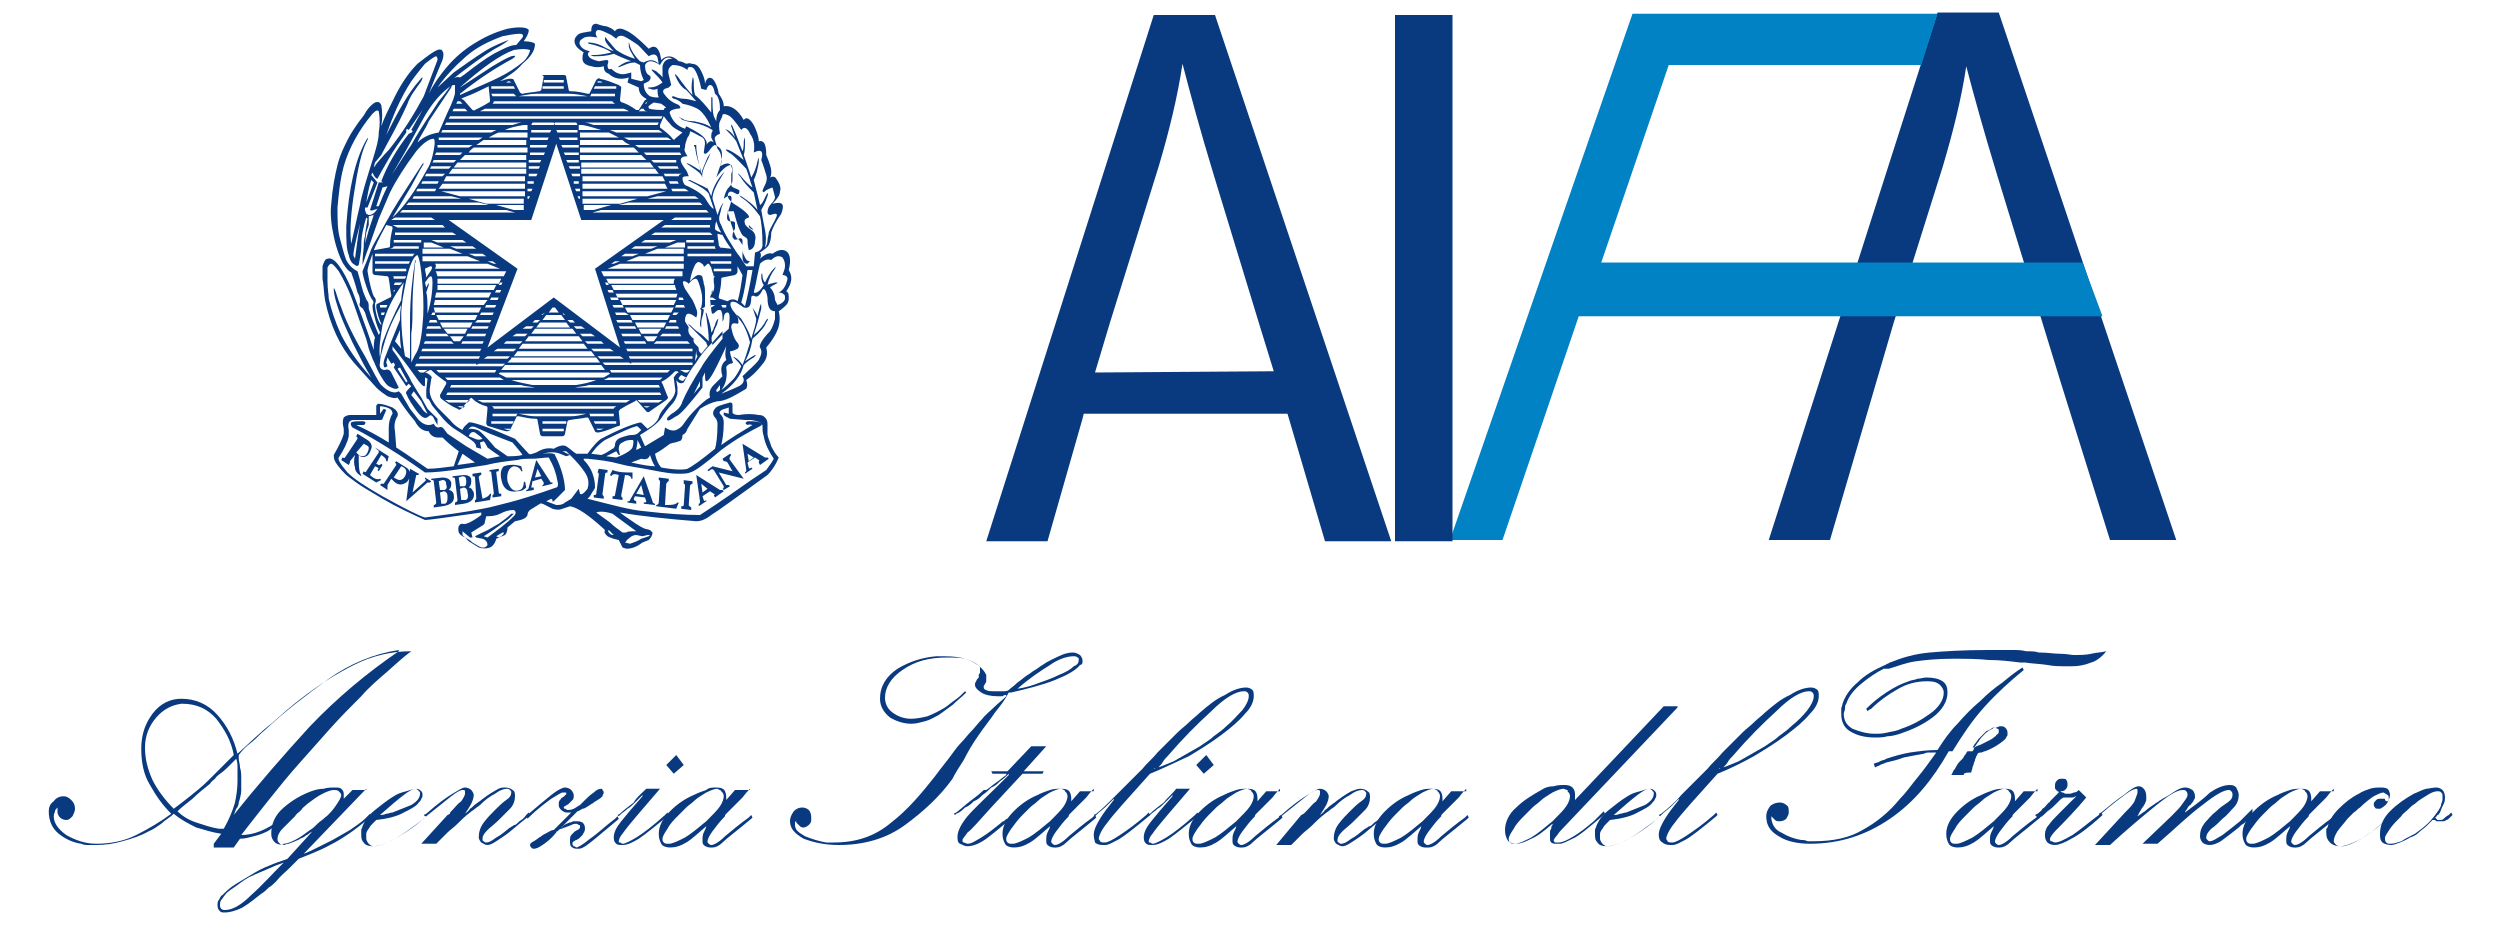 <?xml version="1.0" encoding="utf-8"?>
<!-- Generator: Adobe Illustrator 19.1.0, SVG Export Plug-In . SVG Version: 6.00 Build 0)  -->
<svg version="1.1" id="Livello_1" xmlns="http://www.w3.org/2000/svg" xmlns:xlink="http://www.w3.org/1999/xlink" x="0px" y="0px"
	 viewBox="0 0 200 74" style="enable-background:new 0 0 200 74;" xml:space="preserve">
<style type="text/css">
	.st0{fill:#093A80;}
	.st1{fill:#0082C4;}
</style>
<g>
	<g>
		<path class="st0" d="M17.1,67.5l0.6-0.8c-0.7-0.1-1.3-0.3-2-0.5c-0.6-0.3-1.2-0.6-1.8-1.1c-0.3,0.3-0.7,0.5-1,0.8
			c-0.3,0.2-0.7,0.5-1,0.6c-0.7,0.4-1.4,0.6-2.1,0.8c-0.7,0.2-1.4,0.3-2.1,0.3c-0.2,0-0.4,0-0.6,0c-0.2,0-0.4,0-0.6-0.1
			c-0.7-0.1-1.3-0.4-1.8-0.8c-0.5-0.4-0.8-1-0.8-1.8v0v0c0-0.3,0.1-0.6,0.4-0.8c0.2-0.3,0.5-0.4,0.8-0.4c0.2,0,0.4,0.1,0.6,0.3
			c0.2,0.2,0.3,0.4,0.3,0.7c0,0.2-0.1,0.4-0.2,0.6c-0.2,0.2-0.3,0.3-0.5,0.3c-0.2,0-0.4-0.1-0.5-0.2c-0.1-0.1-0.2-0.3-0.2-0.4
			c0-0.1,0-0.1,0-0.2c0,0,0-0.1,0-0.1l0-0.1c-0.1,0.1-0.2,0.2-0.2,0.3c0,0.1-0.1,0.2-0.1,0.4c0,0.5,0.3,1,1,1.5
			c0.7,0.4,1.5,0.7,2.4,0.7c1.1,0,2.2-0.2,3.2-0.7c1-0.5,2-1.1,2.8-1.7c-0.7-0.7-1.2-1.4-1.7-2.3c-0.5-0.8-0.7-1.8-0.7-2.9
			c0-1.1,0.3-2,0.9-2.8c0.6-0.8,1.4-1.2,2.3-1.2c1.1,0,2.1,0.4,2.9,1.3c0.8,0.9,1.3,1.9,1.6,3.1c0.9-0.8,1.8-1.7,2.7-2.4
			c0.9-0.8,1.7-1.5,2.5-2.1c1.3-1,2.7-1.9,4.1-2.6c1.4-0.7,2.9-1.1,4.6-1.1c-0.7,0.5-1.3,1.1-2,1.7c-0.7,0.6-1.4,1.2-2,1.9
			c-0.8,0.8-1.7,1.7-2.5,2.6c-0.8,0.9-1.6,1.8-2.4,2.7c-0.9,1-1.7,2-2.5,3c-0.8,1-1.5,1.9-2.2,2.8c0.5,0,1-0.1,1.5-0.3
			c0.5-0.2,1.1-0.5,1.6-1l0.2-0.2l0.1,0.2l-0.1,0.1c-0.2,0.2-0.4,0.4-0.6,0.5c-0.2,0.1-0.4,0.3-0.6,0.4c-0.4,0.2-0.7,0.3-1.1,0.4
			c-0.4,0.1-0.7,0.2-1.1,0.2l-0.5,0.7H17.1z M14.6,56.3c0,0-0.1,0-0.1,0c-0.7,0.1-1.4,0.4-2,1.1c-0.6,0.7-0.9,1.5-0.9,2.4
			c0,0.9,0.2,1.7,0.6,2.6c0.4,0.8,1,1.6,1.7,2.3c0.4-0.3,0.8-0.6,1.3-1c0.5-0.4,1-0.8,1.5-1.3c0.1-0.1,0.3-0.3,0.4-0.4
			c0.1-0.1,0.3-0.3,0.4-0.4c0.2-0.2,0.4-0.4,0.6-0.6c0.2-0.2,0.4-0.4,0.6-0.6c-0.2-1.1-0.7-2-1.4-2.9c-0.7-0.8-1.6-1.2-2.7-1.2H14.6
			z M19,62.5c0-0.4,0-0.7,0-1c0-0.3,0-0.5-0.1-0.8c-0.2,0.2-0.4,0.4-0.6,0.6c-0.2,0.2-0.4,0.4-0.7,0.6c-0.1,0.1-0.3,0.2-0.4,0.4
			c-0.1,0.1-0.3,0.2-0.4,0.4c-0.5,0.4-1,0.8-1.4,1.2c-0.5,0.4-0.9,0.7-1.2,1c0.4,0.4,0.9,0.7,1.5,0.9c0.6,0.2,1.2,0.4,1.8,0.5
			c0.1,0,0.2,0,0.2,0c0.1,0,0.2,0,0.2,0c0.4-0.7,0.7-1.4,0.9-2.1C18.9,63.7,19,63.1,19,62.5L19,62.5z M19.3,62.3c0,0.3,0,0.6,0,0.9
			c0,0.3-0.1,0.7-0.2,1c0,0.2-0.1,0.4-0.2,0.5c-0.1,0.2-0.1,0.3-0.2,0.5l0,0c1.9-2.4,4-4.8,6.1-7.1c2.2-2.3,4.6-4.3,7.1-6l0-0.1
			c-2,0.3-3.9,1.1-5.6,2.3c-1.8,1.3-3.5,2.6-5.1,4.1c-0.4,0.3-0.7,0.7-1.1,1c-0.4,0.3-0.7,0.6-1,1c0,0,0,0.1,0,0.1
			c0,0.1,0,0.1,0,0.2c0,0.2,0.1,0.4,0.1,0.7C19.3,61.7,19.3,62,19.3,62.3L19.3,62.3z"/>
		<path class="st0" d="M29.3,63.1l-5,5.2l0,0c0.3-0.1,0.7-0.3,1.1-0.5c0.4-0.2,0.8-0.4,1.2-0.6c0.5-0.3,0.9-0.5,1.4-0.8
			c0.4-0.3,0.9-0.6,1.2-0.9c0,0,0.1-0.1,0.1-0.1c0,0,0.1-0.1,0.1-0.1l0.2-0.2l0.1,0.2l-0.1,0.1c-1.2,1-2.2,1.7-3.2,2.2
			c-0.9,0.5-1.8,0.8-2.5,1.1c-0.2,0.2-0.5,0.5-0.8,0.8c-0.3,0.3-0.7,0.6-1,1c-0.2,0.2-0.4,0.4-0.6,0.5c-0.2,0.2-0.4,0.4-0.6,0.5
			c-0.5,0.4-1,0.8-1.5,1.1C18.8,72.9,18.3,73,18,73c-0.2,0-0.3,0-0.4-0.1c-0.1-0.1-0.2-0.2-0.2-0.5c0-0.1,0-0.3,0.1-0.4
			c0.1-0.1,0.1-0.3,0.3-0.4c0.3-0.3,0.6-0.6,1.1-0.9c0.5-0.3,1-0.6,1.5-0.9c0.5-0.3,1-0.5,1.5-0.7c0.5-0.2,0.9-0.3,1.1-0.4l2-2.2
			l0,0c-0.1,0.1-0.2,0.1-0.3,0.2c-0.1,0.1-0.2,0.1-0.3,0.2c-0.1,0.1-0.2,0.1-0.4,0.2c-0.1,0.1-0.2,0.1-0.4,0.2
			c-0.2,0.1-0.3,0.1-0.5,0.2c-0.2,0-0.3,0.1-0.4,0.1c-0.3,0-0.6-0.1-0.7-0.2c-0.2-0.2-0.3-0.4-0.3-0.7c0-0.8,0.3-1.5,1-2.1
			c0.7-0.6,1.4-1,2.2-1.3c0.3-0.1,0.6-0.2,1-0.2c0.3-0.1,0.6-0.1,0.9-0.1c0.2,0,0.4,0,0.5,0.1c0.1,0.1,0.2,0.2,0.2,0.4v0.2
			c0,0.1,0,0.1,0,0.2l0,0l0.7-0.7H29.3z M22.7,69c-0.2,0.1-0.6,0.2-1,0.4c-0.5,0.2-0.9,0.4-1.4,0.6c-0.5,0.2-0.9,0.5-1.3,0.8
			c-0.4,0.3-0.8,0.5-1,0.8c-0.1,0.1-0.2,0.3-0.3,0.4c-0.1,0.1-0.1,0.3-0.1,0.4c0,0.1,0,0.2,0.1,0.3c0.1,0.1,0.2,0.1,0.3,0.1
			c0.6,0,1.3-0.4,2.1-1.2C20.9,70.9,21.7,70,22.7,69L22.7,69z M22.7,67.5c0.2,0,0.5-0.1,0.9-0.3c0.4-0.2,0.8-0.5,1.2-0.8
			c0.2-0.1,0.4-0.3,0.6-0.5c0.2-0.2,0.4-0.3,0.6-0.5c0.4-0.3,0.7-0.7,0.9-1c0.2-0.3,0.4-0.6,0.4-0.8c0-0.1-0.1-0.2-0.2-0.3
			c-0.1-0.1-0.3-0.1-0.4-0.1c-0.2,0-0.5,0.1-0.9,0.3c-0.4,0.2-0.8,0.5-1.2,0.8c-0.2,0.2-0.4,0.3-0.5,0.5c-0.2,0.2-0.4,0.3-0.5,0.5
			c-0.4,0.4-0.7,0.7-1,1c-0.3,0.3-0.4,0.6-0.4,0.8c0,0.1,0,0.2,0.1,0.3c0.1,0.1,0.1,0.1,0.2,0.2c0,0,0.1,0,0.1,0
			C22.7,67.5,22.7,67.5,22.7,67.5L22.7,67.5z"/>
		<path class="st0" d="M34.1,65.3L34,65.4c-0.9,0.8-1.7,1.3-2.4,1.7c-0.7,0.4-1.3,0.6-1.8,0.6c-0.3,0-0.6-0.1-0.7-0.3
			c-0.2-0.2-0.2-0.4-0.2-0.7c0-0.1,0-0.2,0-0.3c0-0.1,0.1-0.2,0.1-0.3c0.2-0.5,0.5-0.9,1-1.3c0.5-0.4,1-0.8,1.5-1.1
			c0.3-0.2,0.6-0.3,1-0.4c0.3-0.1,0.6-0.2,0.8-0.2c0.2,0,0.3,0.1,0.4,0.2c0.1,0.1,0.1,0.2,0.1,0.3c0,0.1,0,0.2-0.1,0.3
			c0,0.1-0.1,0.2-0.2,0.3c-0.2,0.3-0.6,0.5-1.2,0.8c-0.5,0.3-1.3,0.5-2.2,0.6c0,0-0.1,0.1-0.1,0.1c0,0-0.1,0.1-0.2,0.2
			c-0.1,0.1-0.2,0.2-0.3,0.4c-0.1,0.1-0.2,0.3-0.2,0.4c0,0.1,0,0.1,0,0.2c0,0.1,0,0.1,0,0.2c0,0.1,0.1,0.3,0.2,0.4
			c0.1,0.1,0.2,0.2,0.4,0.2c0.4,0,1-0.2,1.7-0.6c0.7-0.4,1.5-1,2.3-1.6l0.2-0.2L34.1,65.3z M33.3,63.1c-0.3,0-0.6,0.2-1,0.5
			c-0.4,0.3-1,0.8-1.9,1.6l0,0c0.1,0,0.3,0,0.5-0.1c0.2,0,0.3-0.1,0.5-0.1c0.5-0.2,1-0.4,1.5-0.6c0.5-0.3,0.7-0.6,0.7-0.9
			c0-0.1,0-0.2-0.1-0.2C33.5,63.2,33.4,63.2,33.3,63.1L33.3,63.1L33.3,63.1z"/>
		<path class="st0" d="M35.8,65.2c0.1,0,0.1-0.1,0.2-0.1C36,65,36,65,36.1,64.9c0,0,0,0,0,0c0,0,0,0,0,0c0.3-0.3,0.5-0.6,0.8-0.8
			c0.2-0.3,0.3-0.5,0.3-0.6c0-0.1,0-0.1,0-0.2c0-0.1-0.1-0.1-0.2-0.1c-0.2,0-0.5,0.2-0.9,0.5c-0.4,0.3-1.1,0.9-2,1.6L34,65.3
			l-0.1-0.1l0.2-0.1c0.9-0.8,1.6-1.3,2.1-1.6c0.5-0.3,0.8-0.5,1-0.5c0.2,0,0.4,0.1,0.5,0.2c0.1,0.1,0.2,0.3,0.2,0.4
			c0,0.2-0.1,0.5-0.2,0.7c-0.1,0.2-0.3,0.5-0.5,0.8l0,0c0.1-0.1,0.3-0.2,0.4-0.4c0.2-0.1,0.3-0.3,0.5-0.4c0.1-0.1,0.3-0.2,0.4-0.3
			c0.1-0.1,0.3-0.2,0.4-0.3c0.3-0.2,0.6-0.4,0.8-0.5C40,63,40.2,63,40.4,63c0.3,0,0.5,0.1,0.6,0.2c0.2,0.1,0.2,0.3,0.2,0.5
			c0,0.3-0.1,0.7-0.4,1c-0.3,0.3-0.6,0.6-0.9,0.9c-0.3,0.3-0.7,0.6-0.9,0.8c-0.3,0.3-0.4,0.5-0.4,0.7c0,0.1,0,0.2,0.1,0.2
			c0.1,0.1,0.1,0.1,0.2,0.1c0.2,0,0.4-0.1,0.8-0.4c0.4-0.2,0.7-0.5,1.1-0.8c0.1,0,0.1-0.1,0.2-0.1c0.1-0.1,0.1-0.1,0.2-0.1
			c0.2-0.1,0.3-0.3,0.5-0.4c0.2-0.1,0.3-0.3,0.4-0.4l0.2-0.2l0.1,0.2l-0.1,0.1c-0.8,0.6-1.4,1.2-2,1.6c-0.6,0.4-1,0.7-1.3,0.7
			c-0.2,0-0.3-0.1-0.5-0.2c-0.1-0.1-0.2-0.3-0.2-0.4c0-0.4,0.1-0.8,0.4-1.2c0.3-0.4,0.6-0.7,0.9-1c0.3-0.3,0.6-0.6,0.9-0.8
			c0.3-0.2,0.4-0.4,0.4-0.6c0-0.1,0-0.1-0.1-0.2c-0.1-0.1-0.2-0.1-0.2-0.1c-0.3,0-0.6,0.1-1,0.4c-0.4,0.2-0.8,0.5-1.2,0.9
			c-0.1,0.1-0.3,0.2-0.4,0.3c-0.1,0.1-0.3,0.2-0.4,0.3c-0.4,0.3-0.7,0.6-1,0.9c-0.3,0.3-0.6,0.5-0.8,0.7c-0.1,0.1-0.3,0.3-0.4,0.4
			c-0.1,0.1-0.3,0.3-0.5,0.5h-1.2L35.8,65.2z"/>
		<path class="st0" d="M42.1,65.2l0.2-0.1c0.7-0.6,1.3-1.1,1.8-1.5c0.5-0.4,0.9-0.6,1.1-0.6c0.2,0,0.4,0.1,0.5,0.2
			c0.1,0.1,0.2,0.3,0.2,0.4c0,0.2,0,0.3-0.1,0.4c-0.1,0.1-0.2,0.2-0.3,0.3c-0.1,0.1-0.2,0.1-0.3,0.2c-0.1,0-0.1,0.1-0.1,0.1
			c0,0,0,0.1,0.1,0.1c0.1,0,0.1,0.1,0.2,0.1c0.1,0,0.3,0,0.5-0.1c0.2-0.1,0.3-0.2,0.5-0.3c0.1-0.1,0.2-0.2,0.2-0.2
			c0.1-0.1,0.2-0.2,0.2-0.2c0.2-0.2,0.4-0.4,0.7-0.6c0.2-0.2,0.4-0.3,0.6-0.3h0h0c0,0,0.1,0,0.1,0.1c0,0,0.1,0.1,0.1,0.2
			c0,0.1-0.1,0.2-0.1,0.3c-0.1,0.1-0.2,0.2-0.4,0.3c-0.1,0.1-0.2,0.1-0.3,0.2c-0.1,0.1-0.2,0.1-0.3,0.2c-0.2,0.1-0.4,0.3-0.6,0.3
			c-0.2,0.1-0.3,0.2-0.4,0.2l-1.3,1.3h0c0,0,0.1,0,0.1-0.1c0,0,0.1,0,0.1-0.1c0.1,0,0.2-0.1,0.2-0.1c0.1,0,0.2-0.1,0.3-0.1
			c0.1,0,0.2-0.1,0.3-0.1c0.1,0,0.2,0,0.2,0c0.2,0,0.3,0,0.5,0.1c0.1,0.1,0.2,0.2,0.2,0.5c0,0.2-0.1,0.3-0.2,0.5
			c-0.1,0.1-0.2,0.2-0.3,0.3c-0.1,0-0.1,0.1-0.2,0.1c-0.1,0-0.1,0.1-0.2,0.1c0,0-0.1,0.1-0.1,0.1c0,0,0,0.1,0,0.1
			c0,0.1,0,0.1,0.1,0.2c0.1,0,0.2,0.1,0.2,0.1c0.1,0,0.5-0.2,1.1-0.7c0.6-0.4,1.2-1,2-1.6l0.2-0.2l0.1,0.2l-0.1,0.1
			c-1.2,1-1.9,1.6-2.3,1.9c-0.4,0.3-0.6,0.4-0.8,0.4h0h0c-0.2,0-0.4,0-0.5-0.1c-0.2-0.1-0.2-0.3-0.2-0.5c0-0.2,0-0.4,0.1-0.5
			c0.1-0.1,0.2-0.2,0.3-0.3c0.1,0,0.1-0.1,0.2-0.1c0.1,0,0.1-0.1,0.1-0.1c0,0,0.1,0,0.1-0.1c0,0,0-0.1,0-0.1c0-0.1,0-0.1-0.1-0.1
			c0,0-0.1-0.1-0.2-0.1c-0.1,0-0.2,0-0.4,0.1c-0.2,0.1-0.3,0.1-0.5,0.2c-0.1,0-0.2,0.1-0.3,0.1c-0.1,0-0.2,0.1-0.2,0.1
			c0,0-0.1,0.1-0.1,0.1c0,0-0.1,0-0.1,0.1c-0.4,0.5-0.8,0.8-1.1,1c-0.3,0.2-0.5,0.3-0.7,0.3c-0.1,0-0.1,0-0.2-0.1
			c0,0-0.1-0.1-0.1-0.2c0-0.1,0.1-0.2,0.3-0.3c0.2-0.1,0.4-0.3,0.6-0.4c0.1-0.1,0.3-0.2,0.5-0.3c0.2-0.1,0.3-0.2,0.5-0.2l1.4-1.4h0
			c0,0,0,0,0,0c0,0,0,0,0,0c-0.1,0-0.1,0-0.2,0c-0.1,0-0.1,0-0.2,0c-0.1,0-0.3-0.1-0.4-0.2c-0.1-0.1-0.2-0.2-0.2-0.4
			c0-0.2,0-0.3,0.1-0.4c0.1-0.1,0.1-0.2,0.2-0.2c0.1-0.1,0.2-0.1,0.2-0.2c0.1,0,0.1-0.1,0.1-0.1c0-0.1,0-0.1-0.1-0.1
			c0,0-0.1,0-0.2,0c-0.1,0-0.4,0.2-0.9,0.5c-0.4,0.3-1.1,0.8-1.8,1.5l-0.1,0.1L42.1,65.2z"/>
		<path class="st0" d="M51.7,63.1h1.1l-1.8,2.1c-0.6,0.7-1,1.2-1.2,1.5c-0.2,0.2-0.3,0.5-0.3,0.6v0c0,0.1,0,0.1,0.1,0.1
			c0.1,0,0.1,0.1,0.2,0.1h0c0.2,0,0.6-0.2,1.1-0.5c0.5-0.3,1.3-0.9,2.3-1.8l0.2-0.2l0.1,0.2l-0.1,0.1c-1,0.8-1.7,1.4-2.3,1.8
			c-0.5,0.3-0.9,0.5-1.3,0.5c-0.2,0-0.4,0-0.5-0.1c-0.1-0.1-0.2-0.2-0.2-0.5v0v0c0-0.4,0.2-0.8,0.6-1.3c0.4-0.5,0.9-1.1,1.7-2l0-0.1
			c-0.1,0.1-0.2,0.2-0.3,0.3c-0.1,0.1-0.2,0.2-0.3,0.3c-0.2,0.2-0.4,0.4-0.6,0.5c-0.2,0.2-0.4,0.3-0.6,0.5l-0.1,0.1l-0.1-0.1
			l0.2-0.1c0.3-0.3,0.7-0.6,1.1-0.9C50.9,63.8,51.3,63.5,51.7,63.1L51.7,63.1z M53.9,61.9l-0.6-0.7l0.8-0.8l0.6,0.8L53.9,61.9z"/>
		<path class="st0" d="M60,63.1c-0.1,0.1-0.3,0.3-0.6,0.7c-0.3,0.3-0.7,0.7-1.1,1.1c-0.1,0.1-0.1,0.1-0.2,0.2
			c-0.1,0.1-0.1,0.1-0.1,0.2c-0.4,0.4-0.7,0.8-1,1.2c-0.3,0.4-0.4,0.7-0.4,0.8c0,0.1,0,0.1,0.1,0.2c0,0,0.1,0.1,0.2,0.1
			c0.2,0,0.6-0.2,1.1-0.7c0.6-0.5,1.2-1,1.9-1.5l0.2-0.2l0.1,0.2l-0.1,0.1c-1.2,1-2,1.6-2.3,1.9c-0.3,0.3-0.6,0.4-0.8,0.4h-0.1h-0.1
			c-0.2,0-0.4-0.1-0.5-0.2c-0.1-0.1-0.1-0.2-0.1-0.4c0-0.2,0-0.4,0.1-0.6c0.1-0.2,0.2-0.4,0.2-0.5l0,0c-0.6,0.5-1.1,1-1.6,1.3
			c-0.5,0.3-0.9,0.4-1.3,0.4c-0.3,0-0.6-0.1-0.7-0.3c-0.1-0.2-0.2-0.4-0.2-0.8c0-0.6,0.3-1.2,0.9-1.8c0.6-0.6,1.2-1,1.9-1.3
			c0.4-0.2,0.7-0.3,1-0.4C56.7,63,57,63,57.3,63c0.4,0,0.6,0.1,0.7,0.3c0.1,0.2,0.1,0.4,0.1,0.7l0,0l0.7-0.8H60z M57.4,63.1
			c-0.2,0-0.5,0.1-0.9,0.3c-0.3,0.2-0.7,0.4-1,0.7c-0.2,0.2-0.4,0.3-0.6,0.5c-0.2,0.2-0.4,0.4-0.6,0.6c-0.4,0.4-0.7,0.7-0.9,1.1
			c-0.2,0.3-0.4,0.6-0.4,0.8c0,0.1,0,0.2,0.1,0.3c0.1,0.1,0.2,0.1,0.4,0.1c0.3,0,0.7-0.2,1.3-0.5c0.5-0.3,1.1-0.8,1.7-1.3
			c0.5-0.5,0.9-0.9,1.1-1.2c0.2-0.3,0.3-0.6,0.3-0.8c0-0.2-0.1-0.3-0.2-0.4C57.7,63.2,57.5,63.2,57.4,63.1L57.4,63.1z"/>
		<path class="st0" d="M77.2,55.3l0.1,0.1c-0.4,0.4-0.8,0.7-1.1,1c-0.4,0.3-0.7,0.5-1.1,0.8c-0.4,0.2-0.7,0.4-1.1,0.5
			c-0.4,0.1-0.7,0.2-1.1,0.2c-0.6,0-1.2-0.2-1.7-0.5c-0.5-0.4-0.8-0.9-0.8-1.5c0-1,0.5-1.8,1.4-2.4c1-0.6,2-0.9,3.1-1
			c0.1,0,0.2,0,0.3,0c0.1,0,0.2,0,0.3,0c0.9,0,1.6,0.1,2.2,0.4c0.6,0.3,0.9,0.6,1.1,0.9c0,0.1,0.1,0.1,0.1,0.2c0,0.1,0,0.1,0,0.2
			c0,0.1,0,0.2,0,0.3c0,0.1-0.1,0.2-0.1,0.2c0,0.1-0.1,0.1-0.1,0.2c0,0.1,0,0.1,0,0.1c0,0.1,0.1,0.2,0.2,0.2
			c0.1,0.1,0.4,0.1,0.8,0.1c0.1,0,0.3,0,0.5,0c0.2,0,0.4,0,0.5-0.1c0.2-0.2,0.4-0.3,0.7-0.6c0.3-0.2,0.5-0.4,0.8-0.6
			c0.2-0.1,0.4-0.3,0.6-0.4c0.2-0.1,0.4-0.3,0.6-0.4c0.4-0.3,0.9-0.5,1.3-0.7c0.4-0.2,0.8-0.3,1.1-0.3c0.3,0,0.4,0.1,0.6,0.2
			c0.1,0.1,0.2,0.3,0.2,0.4c0,0.1,0,0.2,0,0.2c0,0.1-0.1,0.2-0.2,0.2c-0.3,0.4-1,0.8-2,1.2c-1,0.4-2.2,0.7-3.5,1c0,0,0,0-0.1,0
			c0,0,0,0-0.1,0C80.4,56,80,56.5,79.6,57c-0.4,0.6-0.9,1.2-1.3,1.8c-0.5,0.7-0.9,1.4-1.2,2c-0.4,0.6-0.7,1.1-0.9,1.5
			c-1,1.4-2.3,2.6-3.8,3.7c-1.5,1.1-3.3,1.6-5.3,1.6c-1.1,0-2-0.2-2.8-0.5c-0.7-0.4-1.1-0.8-1.1-1.4c0-0.3,0.1-0.5,0.3-0.8
			c0.2-0.2,0.4-0.3,0.7-0.3c0.2,0,0.4,0.1,0.5,0.2c0.1,0.1,0.2,0.3,0.2,0.6v0.1v0.1c0,0.2-0.1,0.3-0.2,0.4c-0.1,0.1-0.3,0.2-0.4,0.2
			c-0.1,0-0.2,0-0.3-0.1c-0.1-0.1-0.1-0.1-0.2-0.2c0,0,0,0-0.1-0.1c0,0,0-0.1,0-0.1c0,0-0.1,0-0.1,0.1c0,0,0,0.1,0,0.1
			c0,0,0,0,0,0.1V66c0,0.4,0.3,0.6,0.8,0.9c0.5,0.2,1.1,0.4,1.7,0.5c0.1,0,0.2,0,0.3,0c0.1,0,0.2,0,0.3,0c1.8,0,3.3-0.5,4.6-1.6
			c1.3-1,2.4-2.3,3.5-3.7c0.3-0.4,0.6-0.8,1-1.3c0.4-0.5,0.7-1,1.1-1.4c0.3-0.3,0.5-0.6,0.8-0.9c0.3-0.3,0.5-0.6,0.8-0.9
			c0.3-0.4,0.7-0.7,1-1c0.3-0.3,0.7-0.6,1-0.9l0-0.1c-0.1,0-0.2,0-0.3,0.1c-0.1,0-0.2,0-0.4,0c-0.5,0-1-0.1-1.3-0.3
			c-0.3-0.2-0.5-0.4-0.5-0.6c0-0.1,0-0.2,0.1-0.3c0-0.1,0.1-0.2,0.2-0.3c0,0,0,0,0-0.1c0,0,0,0,0-0.1c0-0.1,0.1-0.1,0.1-0.2
			c0-0.1,0-0.1,0-0.2c0,0,0-0.1,0-0.1c0,0,0,0,0-0.1c-0.1-0.2-0.4-0.4-0.9-0.6c-0.5-0.2-1.1-0.2-1.7-0.2c-1.5,0-2.6,0.3-3.6,1
			c-0.9,0.6-1.4,1.4-1.4,2.2c0,0.5,0.2,0.9,0.6,1.2c0.4,0.3,0.9,0.5,1.5,0.5c0.4,0,0.9-0.1,1.3-0.2c0.5-0.2,0.9-0.4,1.4-0.7
			c0.3-0.2,0.5-0.4,0.8-0.6C76.7,55.8,76.9,55.6,77.2,55.3L77.2,55.3z M86.3,52.8c0-0.1,0-0.2-0.1-0.2c-0.1-0.1-0.2-0.1-0.3-0.1
			c-0.5,0-1.2,0.2-1.9,0.7c-0.8,0.5-1.7,1.1-2.6,1.9v0c0.7-0.1,1.3-0.3,1.8-0.5c0.6-0.2,1.1-0.4,1.5-0.6c0.5-0.2,0.9-0.4,1.2-0.7
			C86.2,53.2,86.3,53,86.3,52.8L86.3,52.8z"/>
		<path class="st0" d="M79.3,61.7h1.3l1.9-2h1.2l-1.8,2h1.6l-0.1,0.2h-1.6l-2.6,2.8c-0.9,1-1.5,1.7-1.8,1.9
			c-0.2,0.3-0.4,0.5-0.4,0.6v0c0,0.1,0,0.2,0.1,0.2c0.1,0,0.2,0.1,0.3,0.1c0.3,0,0.6-0.2,1.1-0.5c0.5-0.3,1-0.7,1.5-1.1
			c0.1-0.1,0.2-0.2,0.3-0.2c0.1-0.1,0.2-0.2,0.3-0.2c0,0,0.1-0.1,0.1-0.1c0,0,0.1-0.1,0.1-0.1l0.2-0.2l0.1,0.2l-0.1,0.1
			c-1.1,0.9-1.9,1.6-2.4,1.9c-0.5,0.3-0.9,0.4-1.2,0.4c-0.2,0-0.4-0.1-0.6-0.2c-0.2-0.1-0.2-0.3-0.2-0.6c0-0.4,0.3-1,0.8-1.6
			c0.5-0.6,1.7-1.7,3.3-3.3l0-0.1c-0.2,0.2-0.4,0.4-0.7,0.6c-0.2,0.2-0.4,0.4-0.7,0.5c-0.2,0.2-0.4,0.4-0.7,0.6
			c-0.2,0.2-0.4,0.4-0.7,0.5c-0.2,0.2-0.4,0.4-0.7,0.5c-0.2,0.2-0.4,0.4-0.7,0.5l-0.1,0.1l-0.1-0.1l0.2-0.1c0.4-0.3,0.7-0.6,1.1-0.9
			c0.4-0.3,0.8-0.6,1.1-0.9c0,0,0,0,0.1,0c0,0,0,0,0.1,0c0.3-0.2,0.5-0.4,0.8-0.6c0.3-0.2,0.5-0.4,0.8-0.6v-0.1h-1.1L79.3,61.7z"/>
		<path class="st0" d="M87.5,63.1c-0.1,0.1-0.3,0.3-0.6,0.7c-0.3,0.3-0.7,0.7-1.1,1.1c-0.1,0.1-0.1,0.1-0.2,0.2
			c-0.1,0.1-0.1,0.1-0.1,0.2c-0.4,0.4-0.7,0.8-1,1.2c-0.3,0.4-0.4,0.7-0.4,0.8c0,0.1,0,0.1,0.1,0.2c0,0,0.1,0.1,0.2,0.1
			c0.2,0,0.6-0.2,1.1-0.7c0.6-0.5,1.2-1,1.9-1.5l0.2-0.2l0.1,0.2l-0.1,0.1c-1.2,1-2,1.6-2.3,1.9c-0.3,0.3-0.6,0.4-0.8,0.4h-0.1h-0.1
			c-0.2,0-0.4-0.1-0.5-0.2c-0.1-0.1-0.1-0.2-0.1-0.4c0-0.2,0-0.4,0.1-0.6c0.1-0.2,0.2-0.4,0.2-0.5l0,0c-0.6,0.5-1.1,1-1.6,1.3
			c-0.5,0.3-0.9,0.4-1.3,0.4c-0.3,0-0.6-0.1-0.7-0.3c-0.1-0.2-0.2-0.4-0.2-0.8c0-0.6,0.3-1.2,0.9-1.8c0.6-0.6,1.2-1,1.9-1.3
			c0.4-0.2,0.7-0.3,1-0.4c0.3-0.1,0.6-0.1,0.9-0.1c0.4,0,0.6,0.1,0.7,0.3c0.1,0.2,0.1,0.4,0.1,0.7l0,0l0.7-0.8H87.5z M84.9,63.1
			c-0.2,0-0.5,0.1-0.9,0.3c-0.3,0.2-0.7,0.4-1,0.7c-0.2,0.2-0.4,0.3-0.6,0.5c-0.2,0.2-0.4,0.4-0.6,0.6c-0.4,0.4-0.6,0.7-0.9,1.1
			c-0.2,0.3-0.4,0.6-0.4,0.8c0,0.1,0,0.2,0.1,0.3c0.1,0.1,0.2,0.1,0.4,0.1c0.3,0,0.7-0.2,1.3-0.5c0.5-0.3,1.1-0.8,1.7-1.3
			c0.5-0.5,0.9-0.9,1.1-1.2c0.2-0.3,0.3-0.6,0.3-0.8c0-0.2-0.1-0.3-0.2-0.4C85.2,63.2,85.1,63.2,84.9,63.1L84.9,63.1z"/>
		<path class="st0" d="M87.5,66.8c0-0.4,0.2-0.8,0.5-1.3c0.3-0.5,0.7-1,1.1-1.5l0-0.1c-0.2,0.2-0.4,0.4-0.6,0.6
			c-0.2,0.2-0.5,0.4-0.8,0.7l-0.1,0.1l-0.1-0.1l0.2-0.1c0.5-0.4,1-0.9,1.6-1.5c0.6-0.6,1.3-1.3,2.1-2.1c0.3-0.4,0.8-0.8,1.2-1.3
			c0.5-0.5,1-1,1.6-1.6c0.3-0.3,0.6-0.5,0.9-0.8c0.3-0.3,0.6-0.5,0.9-0.8c0.7-0.6,1.3-1.1,2-1.4c0.6-0.4,1.2-0.6,1.7-0.6
			c0.2,0,0.4,0.1,0.5,0.2c0.1,0.1,0.1,0.3,0.1,0.5c0,0.4-0.2,0.9-0.7,1.4c-0.5,0.6-1.1,1.1-1.9,1.7c-0.8,0.6-1.6,1.1-2.6,1.7
			C94,61,93,61.5,92,61.9c-1.7,1.9-2.9,3.2-3.4,3.9c-0.5,0.6-0.7,1.1-0.7,1.3v0c0,0,0,0,0,0c0,0.1,0.1,0.1,0.1,0.2
			c0.1,0.1,0.2,0.1,0.4,0.1c0.2,0,0.6-0.2,1.2-0.6c0.6-0.4,1.3-0.9,2.1-1.6l0.2-0.2l0.1,0.2l-0.1,0.1c-1.2,1-2.1,1.7-2.5,1.9
			c-0.4,0.2-0.7,0.4-1,0.4h-0.1h-0.1c-0.3,0-0.5-0.1-0.6-0.2C87.6,67.3,87.5,67.1,87.5,66.8L87.5,66.8z M92.3,61.5L92.3,61.5
			c0.4-0.1,0.9-0.3,1.6-0.6c0.7-0.4,1.4-0.8,2.1-1.2c0.4-0.3,0.8-0.5,1.1-0.8c0.4-0.3,0.7-0.5,1-0.8c0.5-0.4,0.9-0.9,1.3-1.3
			c0.3-0.4,0.5-0.8,0.5-1.1c0-0.1,0-0.2-0.1-0.3c-0.1-0.1-0.2-0.1-0.3-0.1c-0.6,0-1.5,0.5-2.6,1.6c-1.1,1-2.3,2.2-3.5,3.6
			c-0.1,0.1-0.3,0.3-0.4,0.5c-0.1,0.2-0.3,0.3-0.4,0.5c0,0-0.1,0.1-0.1,0.1C92.4,61.4,92.4,61.4,92.3,61.5L92.3,61.5z"/>
		<path class="st0" d="M94.1,63.1h1.1l-1.8,2.1c-0.6,0.7-1,1.2-1.2,1.5c-0.2,0.2-0.3,0.5-0.3,0.6v0c0,0.1,0,0.1,0.1,0.1
			c0.1,0,0.1,0.1,0.2,0.1h0c0.2,0,0.6-0.2,1.1-0.5c0.5-0.3,1.3-0.9,2.3-1.8l0.2-0.2l0.1,0.2l-0.1,0.1c-1,0.8-1.7,1.4-2.3,1.8
			c-0.5,0.3-0.9,0.5-1.3,0.5c-0.2,0-0.4,0-0.5-0.1c-0.1-0.1-0.2-0.2-0.2-0.5v0v0c0-0.4,0.2-0.8,0.6-1.3c0.4-0.5,0.9-1.1,1.7-2l0-0.1
			c-0.1,0.1-0.2,0.2-0.3,0.3c-0.1,0.1-0.2,0.2-0.3,0.3c-0.2,0.2-0.4,0.4-0.6,0.5c-0.2,0.2-0.4,0.3-0.6,0.5l-0.1,0.1l-0.1-0.1
			l0.2-0.1c0.3-0.3,0.7-0.6,1.1-0.9C93.4,63.8,93.8,63.5,94.1,63.1L94.1,63.1z M96.3,61.9l-0.6-0.7l0.8-0.8l0.6,0.8L96.3,61.9z"/>
		<path class="st0" d="M102.4,63.1c-0.1,0.1-0.3,0.3-0.6,0.7c-0.3,0.3-0.7,0.7-1.1,1.1c-0.1,0.1-0.1,0.1-0.2,0.2
			c-0.1,0.1-0.1,0.1-0.1,0.2c-0.4,0.4-0.7,0.8-1,1.2c-0.3,0.4-0.4,0.7-0.4,0.8c0,0.1,0,0.1,0.1,0.2c0,0,0.1,0.1,0.2,0.1
			c0.2,0,0.6-0.2,1.1-0.7c0.6-0.5,1.2-1,1.9-1.5l0.2-0.2l0.1,0.2l-0.1,0.1c-1.2,1-2,1.6-2.3,1.9c-0.3,0.3-0.6,0.4-0.8,0.4h-0.1h-0.1
			c-0.2,0-0.4-0.1-0.5-0.2c-0.1-0.1-0.1-0.2-0.1-0.4c0-0.2,0-0.4,0.1-0.6c0.1-0.2,0.2-0.4,0.2-0.5l0,0c-0.6,0.5-1.1,1-1.6,1.3
			c-0.5,0.3-0.9,0.4-1.3,0.4c-0.3,0-0.6-0.1-0.7-0.3c-0.1-0.2-0.2-0.4-0.2-0.8c0-0.6,0.3-1.2,0.9-1.8c0.6-0.6,1.2-1,1.9-1.3
			c0.4-0.2,0.7-0.3,1-0.4c0.3-0.1,0.6-0.1,0.9-0.1c0.4,0,0.6,0.1,0.7,0.3c0.1,0.2,0.1,0.4,0.1,0.7l0,0l0.7-0.8H102.4z M99.8,63.1
			c-0.2,0-0.5,0.1-0.9,0.3c-0.3,0.2-0.7,0.4-1,0.7c-0.2,0.2-0.4,0.3-0.6,0.5c-0.2,0.2-0.4,0.4-0.6,0.6c-0.4,0.4-0.6,0.7-0.9,1.1
			c-0.2,0.3-0.4,0.6-0.4,0.8c0,0.1,0,0.2,0.1,0.3c0.1,0.1,0.2,0.1,0.4,0.1c0.3,0,0.7-0.2,1.3-0.5c0.5-0.3,1.1-0.8,1.7-1.3
			c0.5-0.5,0.9-0.9,1.1-1.2c0.2-0.3,0.3-0.6,0.3-0.8c0-0.2-0.1-0.3-0.2-0.4C100.1,63.2,100,63.2,99.8,63.1L99.8,63.1z"/>
		<path class="st0" d="M104.1,65.2c0.1,0,0.1-0.1,0.2-0.1c0.1-0.1,0.1-0.1,0.2-0.2c0,0,0,0,0,0c0,0,0,0,0,0c0.3-0.3,0.5-0.6,0.8-0.8
			c0.2-0.3,0.3-0.5,0.3-0.6c0-0.1,0-0.1,0-0.2c0-0.1-0.1-0.1-0.2-0.1c-0.2,0-0.5,0.2-0.9,0.5c-0.4,0.3-1.1,0.9-2,1.6l-0.1,0.1
			l-0.1-0.1l0.2-0.1c0.9-0.8,1.6-1.3,2.1-1.6c0.5-0.3,0.8-0.5,1-0.5c0.2,0,0.4,0.1,0.5,0.2c0.1,0.1,0.2,0.3,0.2,0.4
			c0,0.2-0.1,0.5-0.2,0.7c-0.1,0.2-0.3,0.5-0.5,0.8l0,0c0.1-0.1,0.3-0.2,0.4-0.4c0.2-0.1,0.3-0.3,0.5-0.4c0.1-0.1,0.3-0.2,0.4-0.3
			c0.1-0.1,0.3-0.2,0.4-0.3c0.3-0.2,0.6-0.4,0.8-0.5c0.3-0.1,0.5-0.2,0.7-0.2c0.3,0,0.5,0.1,0.6,0.2c0.2,0.1,0.2,0.3,0.2,0.5
			c0,0.3-0.1,0.7-0.4,1c-0.3,0.3-0.6,0.6-0.9,0.9c-0.3,0.3-0.7,0.6-0.9,0.8c-0.3,0.3-0.4,0.5-0.4,0.7c0,0.1,0,0.2,0.1,0.2
			c0.1,0.1,0.1,0.1,0.2,0.1c0.2,0,0.4-0.1,0.8-0.4c0.4-0.2,0.7-0.5,1.1-0.8c0.1,0,0.1-0.1,0.2-0.1c0.1-0.1,0.1-0.1,0.2-0.1
			c0.2-0.1,0.3-0.3,0.5-0.4c0.2-0.1,0.3-0.3,0.4-0.4l0.2-0.2l0.1,0.2l-0.1,0.1c-0.8,0.6-1.4,1.2-2,1.6c-0.6,0.4-1,0.7-1.3,0.7
			c-0.2,0-0.3-0.1-0.5-0.2c-0.1-0.1-0.2-0.3-0.2-0.4c0-0.4,0.1-0.8,0.4-1.2c0.3-0.4,0.6-0.7,0.9-1c0.3-0.3,0.6-0.6,0.9-0.8
			c0.3-0.2,0.4-0.4,0.4-0.6c0-0.1,0-0.1-0.1-0.2c-0.1-0.1-0.2-0.1-0.2-0.1c-0.3,0-0.6,0.1-1,0.4c-0.4,0.2-0.8,0.5-1.2,0.9
			c-0.1,0.1-0.3,0.2-0.4,0.3c-0.1,0.1-0.3,0.2-0.4,0.3c-0.4,0.3-0.7,0.6-1,0.9c-0.3,0.3-0.6,0.5-0.8,0.7c-0.1,0.1-0.3,0.3-0.4,0.4
			c-0.1,0.1-0.3,0.3-0.5,0.5h-1.2L104.1,65.2z"/>
		<path class="st0" d="M117.3,63.1c-0.1,0.1-0.3,0.3-0.6,0.7c-0.3,0.3-0.7,0.7-1.1,1.1c-0.1,0.1-0.1,0.1-0.2,0.2
			c-0.1,0.1-0.1,0.1-0.1,0.2c-0.4,0.4-0.7,0.8-1,1.2c-0.3,0.4-0.4,0.7-0.4,0.8c0,0.1,0,0.1,0.1,0.2c0,0,0.1,0.1,0.2,0.1
			c0.2,0,0.6-0.2,1.1-0.7c0.6-0.5,1.2-1,1.9-1.5l0.2-0.2l0.1,0.2l-0.1,0.1c-1.2,1-2,1.6-2.3,1.9c-0.3,0.3-0.6,0.4-0.8,0.4h-0.1H114
			c-0.2,0-0.4-0.1-0.5-0.2c-0.1-0.1-0.1-0.2-0.1-0.4c0-0.2,0-0.4,0.1-0.6c0.1-0.2,0.2-0.4,0.2-0.5l0,0c-0.6,0.5-1.1,1-1.6,1.3
			c-0.5,0.3-0.9,0.4-1.3,0.4c-0.3,0-0.6-0.1-0.7-0.3c-0.1-0.2-0.2-0.4-0.2-0.8c0-0.6,0.3-1.2,0.9-1.8c0.6-0.6,1.2-1,1.9-1.3
			c0.4-0.2,0.7-0.3,1-0.4c0.3-0.1,0.6-0.1,0.9-0.1c0.4,0,0.6,0.1,0.7,0.3c0.1,0.2,0.1,0.4,0.1,0.7l0,0l0.7-0.8H117.3z M114.7,63.1
			c-0.2,0-0.5,0.1-0.9,0.3c-0.3,0.2-0.7,0.4-1,0.7c-0.2,0.2-0.4,0.3-0.6,0.5c-0.2,0.2-0.4,0.4-0.6,0.6c-0.4,0.4-0.6,0.7-0.9,1.1
			c-0.2,0.3-0.4,0.6-0.4,0.8c0,0.1,0,0.2,0.1,0.3c0.1,0.1,0.2,0.1,0.4,0.1c0.3,0,0.7-0.2,1.3-0.5c0.5-0.3,1.1-0.8,1.7-1.3
			c0.5-0.5,0.9-0.9,1.1-1.2c0.2-0.3,0.3-0.6,0.3-0.8c0-0.2-0.1-0.3-0.2-0.4C115,63.2,114.9,63.2,114.7,63.1L114.7,63.1z"/>
		<path class="st0" d="M134.2,56.6l-9.3,9.8c-0.2,0.2-0.3,0.4-0.4,0.5c-0.1,0.1-0.2,0.3-0.2,0.3c0,0.1,0,0.1,0.1,0.2
			c0.1,0,0.2,0,0.3,0c0.3,0,0.7-0.2,1.2-0.5c0.5-0.3,1-0.7,1.6-1.2c0.1-0.1,0.2-0.2,0.3-0.3c0.1-0.1,0.2-0.2,0.3-0.3l0.2-0.2
			l0.1,0.2l-0.1,0.1c-1.2,1-2,1.7-2.5,1.9c-0.4,0.2-0.8,0.4-1,0.4h-0.1h-0.1c-0.2,0-0.4,0-0.5-0.1c-0.1-0.1-0.1-0.2-0.1-0.4
			c0-0.1,0-0.1,0-0.2c0-0.1,0-0.1,0-0.2c0-0.1,0-0.2,0.1-0.3c0-0.1,0-0.2,0.1-0.3l0-0.1c-0.7,0.6-1.2,1-1.7,1.2
			c-0.4,0.2-0.8,0.4-1.2,0.4c-0.3,0-0.6-0.1-0.7-0.3c-0.1-0.2-0.2-0.4-0.2-0.8c0-0.6,0.3-1.3,0.9-1.8c0.6-0.6,1.3-1,2-1.4
			c0.3-0.2,0.6-0.3,1-0.3c0.3-0.1,0.6-0.1,0.9-0.1c0.3,0,0.5,0.1,0.6,0.2c0.1,0.1,0.2,0.3,0.2,0.5v0.1v0.1c0,0.1,0,0.1,0,0.2
			c0,0.1,0,0.1,0,0.1l0,0l7.1-7.5H134.2z M125.1,63.1c-0.2,0-0.5,0.1-0.9,0.3c-0.3,0.2-0.7,0.4-1,0.7c-0.2,0.2-0.4,0.3-0.6,0.5
			c-0.2,0.2-0.4,0.4-0.6,0.6c-0.4,0.4-0.7,0.7-0.9,1.1c-0.2,0.3-0.4,0.6-0.4,0.8c0,0.1,0,0.2,0.1,0.3c0.1,0.1,0.2,0.1,0.4,0.1
			c0.3,0,0.7-0.2,1.3-0.5c0.5-0.3,1.1-0.8,1.7-1.3c0.5-0.5,0.9-0.9,1.1-1.2c0.2-0.3,0.3-0.6,0.3-0.8c0-0.2-0.1-0.3-0.2-0.4
			C125.5,63.2,125.3,63.2,125.1,63.1L125.1,63.1z"/>
		<path class="st0" d="M132.8,65.3l-0.1,0.1c-0.9,0.8-1.7,1.3-2.4,1.7c-0.7,0.4-1.3,0.6-1.8,0.6c-0.3,0-0.6-0.1-0.7-0.3
			c-0.2-0.2-0.2-0.4-0.2-0.7c0-0.1,0-0.2,0-0.3c0-0.1,0.1-0.2,0.1-0.3c0.2-0.5,0.5-0.9,1-1.3c0.5-0.4,1-0.8,1.5-1.1
			c0.3-0.2,0.6-0.3,1-0.4c0.3-0.1,0.6-0.2,0.8-0.2c0.2,0,0.3,0.1,0.4,0.2c0.1,0.1,0.1,0.2,0.1,0.3c0,0.1,0,0.2-0.1,0.3
			c0,0.1-0.1,0.2-0.2,0.3c-0.2,0.3-0.6,0.5-1.2,0.8c-0.5,0.3-1.3,0.5-2.2,0.6c0,0-0.1,0.1-0.1,0.1c0,0-0.1,0.1-0.2,0.2
			c-0.1,0.1-0.2,0.2-0.3,0.4c-0.1,0.1-0.2,0.3-0.2,0.4c0,0.1,0,0.1,0,0.2c0,0.1,0,0.1,0,0.2c0,0.1,0.1,0.3,0.2,0.4
			c0.1,0.1,0.2,0.2,0.4,0.2c0.4,0,1-0.2,1.7-0.6c0.7-0.4,1.5-1,2.3-1.6l0.2-0.2L132.8,65.3z M132,63.1c-0.3,0-0.6,0.2-1,0.5
			c-0.4,0.3-1,0.8-1.9,1.6l0,0c0.1,0,0.3,0,0.5-0.1c0.2,0,0.3-0.1,0.5-0.1c0.5-0.2,1-0.4,1.5-0.6c0.5-0.3,0.7-0.6,0.7-0.9
			c0-0.1,0-0.2-0.1-0.2C132.2,63.2,132.1,63.2,132,63.1L132,63.1L132,63.1z"/>
		<path class="st0" d="M132.7,66.8c0-0.4,0.2-0.8,0.5-1.3c0.3-0.5,0.7-1,1.1-1.5l0-0.1c-0.2,0.2-0.4,0.4-0.6,0.6
			c-0.2,0.2-0.5,0.4-0.8,0.7l-0.1,0.1l-0.1-0.1l0.2-0.1c0.5-0.4,1.1-0.9,1.6-1.5c0.6-0.6,1.3-1.3,2.1-2.1c0.3-0.4,0.8-0.8,1.2-1.3
			c0.5-0.5,1-1,1.6-1.6c0.3-0.3,0.6-0.5,0.9-0.8c0.3-0.3,0.6-0.5,0.9-0.8c0.7-0.6,1.3-1.1,2-1.4c0.6-0.4,1.2-0.6,1.7-0.6
			c0.2,0,0.4,0.1,0.5,0.2c0.1,0.1,0.1,0.3,0.1,0.5c0,0.4-0.2,0.9-0.7,1.4c-0.5,0.6-1.1,1.1-1.9,1.7c-0.8,0.6-1.6,1.1-2.6,1.7
			c-0.9,0.5-1.9,1-2.9,1.4c-1.7,1.9-2.9,3.2-3.4,3.9c-0.5,0.6-0.7,1.1-0.7,1.3v0c0,0,0,0,0,0c0,0.1,0.1,0.1,0.1,0.2
			c0.1,0.1,0.2,0.1,0.4,0.1c0.2,0,0.6-0.2,1.2-0.6c0.6-0.4,1.3-0.9,2.1-1.6l0.2-0.2l0.1,0.2l-0.1,0.1c-1.2,1-2.1,1.7-2.5,1.9
			c-0.4,0.2-0.7,0.4-1,0.4h-0.1h-0.1c-0.3,0-0.5-0.1-0.6-0.2C132.8,67.3,132.7,67.1,132.7,66.8L132.7,66.8z M137.5,61.5L137.5,61.5
			c0.4-0.1,0.9-0.3,1.6-0.6c0.7-0.4,1.4-0.8,2.1-1.2c0.4-0.3,0.8-0.5,1.1-0.8c0.4-0.3,0.7-0.5,1-0.8c0.5-0.4,1-0.9,1.3-1.3
			c0.3-0.4,0.5-0.8,0.5-1.1c0-0.1,0-0.2-0.1-0.3c-0.1-0.1-0.2-0.1-0.3-0.1c-0.6,0-1.5,0.5-2.6,1.6c-1.1,1-2.3,2.2-3.5,3.6
			c-0.1,0.1-0.3,0.3-0.4,0.5c-0.1,0.2-0.3,0.3-0.4,0.5c0,0-0.1,0.1-0.1,0.1C137.6,61.4,137.6,61.4,137.5,61.5L137.5,61.5z"/>
		<path class="st0" d="M157.1,62h-1c0.1-0.1,0.1-0.3,0.3-0.5c0.1-0.2,0.2-0.4,0.4-0.6c0,0,0.1-0.1,0.1-0.1c0,0,0.1-0.1,0.1-0.1
			c0.1-0.1,0.1-0.2,0.2-0.3c0.1-0.1,0.1-0.2,0.2-0.3c-0.1,0-0.4,0-0.6,0c-0.3,0-0.6,0-0.9,0c-1.3,2.3-2.8,4.1-4.7,5.4
			c-1.9,1.3-4,2-6.4,2c-1,0-1.9-0.2-2.5-0.6c-0.7-0.4-1-0.9-1-1.6c0-0.3,0.1-0.5,0.3-0.8c0.2-0.2,0.5-0.3,0.8-0.3
			c0.2,0,0.4,0.1,0.5,0.2c0.2,0.1,0.2,0.3,0.2,0.6c0,0.2-0.1,0.3-0.2,0.5c-0.1,0.1-0.3,0.2-0.5,0.2h0h0c-0.2,0-0.3,0-0.4-0.1
			c-0.1-0.1-0.2-0.2-0.3-0.3c0,0,0,0,0,0c0,0,0,0,0,0l0,0c0,0.6,0.3,1.1,0.8,1.3c0.5,0.3,1,0.5,1.6,0.6c0.2,0,0.3,0,0.5,0.1
			c0.2,0,0.3,0,0.5,0c1.6,0,2.9-0.3,3.9-0.9c1.1-0.6,2.1-1.4,3-2.5c0.5-0.5,0.9-1.1,1.4-1.7c0.5-0.6,1-1.3,1.5-2c-0.2,0-0.3,0-0.5,0
			c-0.2,0-0.3,0-0.5,0.1c-0.6,0.1-1.1,0.2-1.6,0.3c-0.5,0.2-1,0.3-1.4,0.4c-0.2,0.1-0.3,0.1-0.5,0.2c-0.1,0.1-0.3,0.1-0.4,0.2
			l-0.1-0.3c0.2-0.1,0.4-0.1,0.5-0.2c0.2-0.1,0.4-0.1,0.5-0.2c0.6-0.2,1.3-0.4,1.9-0.5c0.7-0.1,1.4-0.2,2.2-0.2
			c0.5-0.8,1-1.5,1.6-2.1c0.6-0.7,1.2-1.3,1.8-1.8c0.6-0.6,1.2-1.1,1.8-1.5c0.6-0.5,1.1-0.9,1.6-1.2l0.1,0.2
			c-1.1,0.9-2.1,1.8-3.1,2.9c-1,1.1-1.8,2.3-2.6,3.6h0.3h0.3c0.2,0,0.4,0,0.5,0c0.2,0,0.3,0,0.5,0c0.1-0.1,0.1-0.2,0.2-0.4
			c0.1-0.1,0.2-0.3,0.3-0.4c0.1-0.2,0.3-0.4,0.5-0.6c0.2-0.2,0.4-0.3,0.6-0.4c0.1-0.1,0.2-0.1,0.3-0.1c0.1,0,0.2-0.1,0.3-0.1
			c0.2,0,0.3,0,0.4,0.1c0.1,0.1,0.2,0.2,0.2,0.4c0,0.1,0,0.1,0,0.2c0,0.1-0.1,0.1-0.1,0.2c-0.1,0.2-0.4,0.4-0.7,0.6
			c-0.3,0.2-0.7,0.4-1,0.5c-0.1,0-0.2,0.1-0.3,0.1c-0.1,0-0.2,0-0.3,0.1c0,0.1-0.1,0.2-0.1,0.2c0,0.1-0.1,0.2-0.1,0.3
			c0,0.1-0.1,0.2-0.1,0.3s-0.1,0.2-0.1,0.3c0,0.1-0.1,0.3-0.1,0.4C157.1,61.8,157.1,61.9,157.1,62L157.1,62z M149.4,56.9l-0.1-0.2
			c0.5-0.5,1-0.9,1.6-1.3c0.6-0.4,1.2-0.7,1.8-0.9c0.2-0.1,0.5-0.1,0.7-0.2c0.2,0,0.5-0.1,0.7-0.1c0.6,0,1,0.1,1.3,0.3
			c0.3,0.2,0.4,0.5,0.4,0.9c0,0.7-0.4,1.4-1.2,2c-0.8,0.6-1.7,1-2.6,1.3c-0.3,0.1-0.7,0.2-1,0.2c-0.3,0.1-0.7,0.1-1,0.1
			c-0.9,0-1.5-0.2-2-0.5c-0.5-0.3-0.7-0.8-0.7-1.4c0-0.1,0-0.2,0-0.4c0-0.1,0.1-0.3,0.1-0.4c0.2-0.6,0.6-1.2,1.2-1.7
			c0.6-0.6,1.3-1,2.2-1.4c0.1,0,0.1-0.1,0.2-0.1c0.1,0,0.1-0.1,0.2-0.1c1-0.4,2-0.7,3.2-0.8c1.1-0.1,2.7-0.2,4.6-0.2
			c0.3,0,0.7,0,1,0c0.3,0,0.7,0,1,0c0.4,0,0.7,0,1.1,0.1c0.4,0,0.7,0,1,0.1c0.7,0,1.2,0.1,1.7,0.1c0.5,0,0.9,0.1,1.1,0.1
			c0.5,0,1,0,1.4-0.1c0.4-0.1,0.8-0.1,1.2-0.2l0,0c-0.3,0.4-0.8,0.8-1.2,0.9c-0.5,0.2-1,0.3-1.5,0.3c-0.1,0-0.2,0-0.3,0h-0.3
			c-0.4,0-0.9,0-1.4-0.1c-0.6-0.1-1.2-0.1-1.8-0.2c-0.1,0-0.1,0-0.2,0c-0.1,0-0.1,0-0.2,0c-0.8-0.1-1.6-0.2-2.5-0.2
			c-0.9-0.1-1.9-0.1-2.9-0.1c-1.2,0-2.2,0.1-2.9,0.2c-0.8,0.1-1.5,0.4-2.2,0.6c0,0-0.1,0-0.1,0c0,0-0.1,0-0.1,0c0,0,0,0-0.1,0
			c0,0,0,0-0.1,0c-0.6,0.3-1.2,0.7-1.8,1.2c-0.6,0.5-1,1-1.2,1.6c-0.1,0.1-0.1,0.3-0.1,0.4c0,0.1-0.1,0.3-0.1,0.4
			c0,0.5,0.2,0.9,0.7,1.2c0.5,0.2,1.1,0.4,1.8,0.4c0.3,0,0.6,0,1-0.1c0.4-0.1,0.7-0.1,1.1-0.3c0.9-0.3,1.6-0.7,2.3-1.2
			c0.7-0.5,1.1-1.1,1.1-1.7c0-0.2-0.1-0.4-0.3-0.6c-0.2-0.2-0.5-0.3-1-0.3c-0.9,0-1.7,0.2-2.5,0.7c-0.7,0.4-1.4,0.9-2,1.5
			C149.5,56.8,149.5,56.8,149.4,56.9C149.4,56.8,149.4,56.9,149.4,56.9L149.4,56.9z M159.9,58.5c0-0.1,0-0.2-0.1-0.2
			c-0.1,0-0.1-0.1-0.2-0.1c-0.1,0-0.2,0-0.3,0.1c-0.1,0.1-0.2,0.1-0.4,0.2c-0.1,0.1-0.2,0.2-0.3,0.3c-0.1,0.1-0.2,0.2-0.3,0.3
			c-0.1,0.1-0.2,0.3-0.3,0.4c-0.1,0.1-0.1,0.2-0.2,0.3c0.1,0,0.2,0,0.3-0.1c0.1,0,0.2-0.1,0.3-0.1c0.2-0.1,0.4-0.2,0.6-0.3
			c0.2-0.1,0.4-0.2,0.5-0.3c0.1-0.1,0.2-0.1,0.2-0.2C159.9,58.7,159.9,58.6,159.9,58.5L159.9,58.5z"/>
		<path class="st0" d="M163,63.1c-0.1,0.1-0.3,0.3-0.6,0.7c-0.3,0.3-0.7,0.7-1.1,1.1c-0.1,0.1-0.1,0.1-0.2,0.2
			c-0.1,0.1-0.1,0.1-0.1,0.2c-0.4,0.4-0.7,0.8-1,1.2c-0.3,0.4-0.4,0.7-0.4,0.8c0,0.1,0,0.1,0.1,0.2c0,0,0.1,0.1,0.2,0.1
			c0.2,0,0.6-0.2,1.1-0.7c0.6-0.5,1.2-1,1.9-1.5l0.2-0.2l0.1,0.2l-0.1,0.1c-1.2,1-2,1.6-2.3,1.9c-0.3,0.3-0.6,0.4-0.8,0.4h-0.1h-0.1
			c-0.2,0-0.4-0.1-0.5-0.2c-0.1-0.1-0.1-0.2-0.1-0.4c0-0.2,0-0.4,0.1-0.6c0.1-0.2,0.2-0.4,0.2-0.5l0,0c-0.6,0.5-1.1,1-1.6,1.3
			c-0.5,0.3-0.9,0.4-1.3,0.4c-0.3,0-0.6-0.1-0.7-0.3c-0.1-0.2-0.2-0.4-0.2-0.8c0-0.6,0.3-1.2,0.9-1.8c0.6-0.6,1.2-1,1.9-1.3
			c0.4-0.2,0.7-0.3,1-0.4c0.3-0.1,0.6-0.1,0.9-0.1c0.4,0,0.6,0.1,0.7,0.3c0.1,0.2,0.1,0.4,0.1,0.7l0,0l0.7-0.8H163z M160.4,63.1
			c-0.2,0-0.5,0.1-0.9,0.3c-0.3,0.2-0.7,0.4-1,0.7c-0.2,0.2-0.4,0.3-0.6,0.5c-0.2,0.2-0.4,0.4-0.6,0.6c-0.4,0.4-0.7,0.7-0.9,1.1
			c-0.2,0.3-0.4,0.6-0.4,0.8c0,0.1,0,0.2,0.1,0.3c0.1,0.1,0.2,0.1,0.4,0.1c0.3,0,0.7-0.2,1.3-0.5c0.5-0.3,1.1-0.8,1.7-1.3
			c0.5-0.5,0.9-0.9,1.1-1.2c0.2-0.3,0.3-0.6,0.3-0.8c0-0.2-0.1-0.3-0.2-0.4C160.7,63.2,160.6,63.2,160.4,63.1L160.4,63.1z"/>
		<path class="st0" d="M162.8,65.2l0.2-0.1c0.1-0.1,0.3-0.2,0.4-0.4c0.2-0.1,0.3-0.3,0.5-0.5c0,0,0.1,0,0.1-0.1c0,0,0,0,0.1-0.1
			c0.1-0.1,0.2-0.2,0.3-0.3c0.1-0.1,0.2-0.2,0.3-0.3c0,0,0-0.1-0.1-0.1c0,0,0,0-0.1-0.1c-0.1-0.1-0.1-0.1-0.1-0.2c0-0.1,0-0.2,0-0.2
			c0-0.2,0.1-0.3,0.2-0.4c0.1-0.1,0.2-0.1,0.4-0.1c0.1,0,0.3,0,0.3,0.1c0.1,0.1,0.1,0.2,0.1,0.4c0,0.2-0.1,0.3-0.2,0.4
			c-0.1,0.1-0.3,0.1-0.4,0.1h0h0c0.1,0,0.1,0.1,0.2,0.1c0.1,0,0.2,0.1,0.2,0.1c0,0,0.1,0,0.1,0h0.1c0.2,0,0.3,0,0.5-0.1
			c0.2,0,0.3-0.1,0.4-0.2l0.6,0.6l-0.6,0.7c-0.9,1-1.5,1.6-1.8,1.9c-0.3,0.3-0.5,0.6-0.5,0.7c0,0.1,0,0.2,0.1,0.2
			c0.1,0,0.2,0.1,0.3,0.1c0.3,0,0.7-0.2,1.4-0.6c0.6-0.4,1.3-1,2.1-1.6l0.2-0.2l0.1,0.2l-0.1,0.1c-1,0.9-1.8,1.5-2.4,1.8
			c-0.5,0.3-1,0.5-1.3,0.5c-0.3,0-0.5-0.1-0.6-0.2c-0.1-0.1-0.2-0.3-0.2-0.5v-0.1c0,0,0-0.1,0-0.1c0-0.2,0.1-0.5,0.3-0.7
			c0.2-0.3,0.5-0.6,0.9-1l1.3-1.3l0,0c-0.1,0-0.2,0.1-0.3,0.1c-0.1,0-0.2,0-0.3,0c-0.1,0-0.2,0-0.2,0c-0.1,0-0.1,0-0.2,0
			c-0.1,0-0.1,0.1-0.2,0.1c-0.1,0.1-0.1,0.1-0.2,0.2c0,0-0.1,0.1-0.1,0.1c0,0-0.1,0.1-0.1,0.1c-0.2,0.2-0.4,0.4-0.7,0.6
			c-0.2,0.2-0.4,0.4-0.6,0.5l-0.1,0.1L162.8,65.2z"/>
		<path class="st0" d="M180.2,65.3l-0.1,0.1c-0.1,0.1-0.2,0.2-0.4,0.3c-0.1,0.1-0.2,0.2-0.4,0.3c0,0-0.1,0.1-0.1,0.1
			c0,0-0.1,0.1-0.1,0.1c-0.5,0.4-0.9,0.7-1.3,1c-0.4,0.3-0.8,0.4-1,0.4c-0.3,0-0.5-0.1-0.6-0.2c-0.1-0.1-0.2-0.3-0.2-0.5
			c0-0.4,0.1-0.7,0.4-1.1c0.3-0.3,0.5-0.6,0.9-0.9c0.3-0.3,0.6-0.5,0.9-0.7c0.3-0.2,0.4-0.4,0.4-0.6c0-0.1,0-0.2-0.1-0.3
			c-0.1-0.1-0.1-0.1-0.2-0.1c-0.4,0-1.1,0.4-2.1,1.2c-1.1,0.8-2.2,1.9-3.6,3.1h-1.2l2.3-2.2c0.4-0.4,0.7-0.7,0.9-1
			c0.2-0.3,0.4-0.5,0.4-0.7c0-0.1,0-0.2-0.1-0.3c-0.1-0.1-0.1-0.1-0.3-0.1c-0.4,0-1.1,0.4-2.2,1.3c-1.1,0.9-2.3,1.9-3.6,3.1h-1.2
			L170,65c0.4-0.4,0.7-0.7,0.8-1c0.1-0.3,0.2-0.5,0.2-0.6c0-0.1,0-0.1,0-0.2c0-0.1-0.1-0.1-0.1-0.1c-0.1,0-0.4,0.1-0.8,0.4
			c-0.4,0.3-1.1,0.8-2,1.6l-0.1,0.1l-0.1-0.1l0.2-0.1c0.6-0.5,1.2-1,1.8-1.4c0.5-0.4,0.9-0.7,1.2-0.7c0.2,0,0.3,0.1,0.4,0.2
			c0.1,0.1,0.2,0.3,0.2,0.6c0,0.1,0,0.2,0,0.3c0,0.1-0.1,0.2-0.1,0.3c-0.1,0.1-0.1,0.2-0.2,0.3c-0.1,0.1-0.1,0.2-0.2,0.3
			c0,0.1-0.1,0.1-0.1,0.2c0,0.1-0.1,0.1-0.1,0.2l0,0c0.2-0.1,0.4-0.3,0.6-0.4c0.2-0.2,0.5-0.4,0.8-0.6c0.1-0.1,0.2-0.1,0.3-0.2
			c0.1-0.1,0.2-0.1,0.3-0.2c0.4-0.2,0.7-0.4,1-0.6c0.3-0.2,0.6-0.3,0.8-0.3c0.3,0,0.4,0.1,0.6,0.2c0.1,0.1,0.2,0.3,0.2,0.5
			c0,0.1,0,0.2-0.1,0.3c0,0.1-0.1,0.2-0.2,0.3c0,0,0,0.1-0.1,0.1c0,0-0.1,0.1-0.1,0.1c-0.1,0.1-0.1,0.2-0.2,0.3
			c-0.1,0.1-0.1,0.2-0.1,0.2l0,0c0.8-0.6,1.5-1.1,2-1.6c0.6-0.4,1.1-0.6,1.6-0.6c0.3,0,0.4,0.1,0.5,0.2c0.1,0.2,0.2,0.4,0.2,0.6
			c0,0.3-0.1,0.7-0.4,1c-0.3,0.3-0.5,0.6-0.9,0.9c-0.3,0.3-0.6,0.6-0.9,0.8c-0.3,0.3-0.4,0.5-0.4,0.7c0,0.1,0,0.1,0.1,0.2
			c0.1,0.1,0.1,0.1,0.2,0.1h0c0.2,0,0.5-0.2,1-0.5c0.4-0.3,0.9-0.7,1.4-1.1c0.1-0.1,0.1-0.1,0.2-0.2c0.1-0.1,0.1-0.1,0.2-0.2
			c0.1-0.1,0.1-0.1,0.2-0.2c0.1-0.1,0.1-0.1,0.2-0.2l0.2-0.2L180.2,65.3z"/>
		<path class="st0" d="M186.7,63.1c-0.1,0.1-0.3,0.3-0.6,0.7c-0.3,0.3-0.7,0.7-1.1,1.1c-0.1,0.1-0.1,0.1-0.2,0.2
			c-0.1,0.1-0.1,0.1-0.1,0.2c-0.4,0.4-0.7,0.8-1,1.2c-0.3,0.4-0.4,0.7-0.4,0.8c0,0.1,0,0.1,0.1,0.2c0,0,0.1,0.1,0.2,0.1
			c0.2,0,0.6-0.2,1.1-0.7c0.6-0.5,1.2-1,1.9-1.5l0.2-0.2l0.1,0.2l-0.1,0.1c-1.2,1-2,1.6-2.3,1.9c-0.3,0.3-0.6,0.4-0.8,0.4h-0.1h-0.1
			c-0.2,0-0.4-0.1-0.5-0.2c-0.1-0.1-0.1-0.2-0.1-0.4c0-0.2,0-0.4,0.1-0.6c0.1-0.2,0.2-0.4,0.2-0.5l0,0c-0.6,0.5-1.1,1-1.6,1.3
			c-0.5,0.3-0.9,0.4-1.3,0.4c-0.3,0-0.6-0.1-0.7-0.3c-0.1-0.2-0.2-0.4-0.2-0.8c0-0.6,0.3-1.2,0.9-1.8c0.6-0.6,1.2-1,1.9-1.3
			c0.4-0.2,0.7-0.3,1-0.4c0.3-0.1,0.6-0.1,0.9-0.1c0.4,0,0.6,0.1,0.7,0.3c0.1,0.2,0.1,0.4,0.1,0.7l0,0l0.7-0.8H186.7z M184.1,63.1
			c-0.2,0-0.5,0.1-0.9,0.3c-0.3,0.2-0.7,0.4-1,0.7c-0.2,0.2-0.4,0.3-0.6,0.5c-0.2,0.2-0.4,0.4-0.6,0.6c-0.4,0.4-0.6,0.7-0.9,1.1
			c-0.2,0.3-0.4,0.6-0.4,0.8c0,0.1,0,0.2,0.1,0.3c0.1,0.1,0.2,0.1,0.4,0.1c0.3,0,0.7-0.2,1.3-0.5c0.5-0.3,1.1-0.8,1.7-1.3
			c0.5-0.5,0.9-0.9,1.1-1.2c0.2-0.3,0.3-0.6,0.3-0.8c0-0.2-0.1-0.3-0.2-0.4C184.4,63.2,184.3,63.2,184.1,63.1L184.1,63.1z"/>
		<path class="st0" d="M191.2,65.3l-0.1,0.1c-1,0.9-1.8,1.5-2.4,1.8c-0.6,0.3-1.1,0.5-1.5,0.5c-0.3,0-0.6-0.1-0.8-0.3
			c-0.2-0.2-0.3-0.4-0.3-0.8c0-0.1,0-0.1,0-0.2c0-0.1,0-0.1,0.1-0.2c0.1-0.5,0.4-1,0.9-1.5c0.5-0.5,1-0.9,1.6-1.2
			c0.3-0.2,0.6-0.3,0.9-0.4c0.3-0.1,0.6-0.1,0.8-0.1c0.2,0,0.4,0,0.6,0.1c0.1,0.1,0.2,0.3,0.2,0.5c0,0.2-0.1,0.4-0.2,0.6
			c-0.1,0.2-0.3,0.3-0.4,0.4c-0.1,0-0.1,0.1-0.2,0.1c-0.1,0-0.1,0-0.1,0c-0.1,0-0.3,0-0.3-0.1c-0.1-0.1-0.1-0.2-0.1-0.3v0v0v0v0
			c0-0.1,0.1-0.2,0.2-0.3c0.1-0.1,0.2-0.1,0.4-0.1c0.1,0,0.2,0,0.2,0c0.1,0,0.1,0,0.1,0.1c0,0,0.1,0.1,0.1,0.1c0,0,0,0,0.1,0h0
			c0,0,0.1,0,0.1-0.1c0,0,0-0.1,0-0.1c0-0.1,0-0.3-0.1-0.3c-0.1-0.1-0.2-0.1-0.3-0.2h0h0c-0.2,0-0.4,0.1-0.8,0.3
			c-0.3,0.2-0.7,0.5-1.1,0.9c-0.2,0.1-0.3,0.3-0.5,0.4c-0.2,0.2-0.3,0.3-0.5,0.5c-0.3,0.4-0.6,0.7-0.8,1c-0.2,0.3-0.3,0.6-0.3,0.8
			c0,0.1,0.1,0.2,0.2,0.3c0.1,0.1,0.3,0.1,0.5,0.1c0.3,0,0.8-0.2,1.5-0.6c0.6-0.4,1.4-0.9,2.2-1.7l0.2-0.2L191.2,65.3z"/>
		<path class="st0" d="M194.9,63c0.2,0,0.4,0.1,0.5,0.2c0.1,0.1,0.2,0.3,0.2,0.6c0,0.1,0,0.3-0.1,0.5c-0.1,0.2-0.2,0.4-0.3,0.7
			c-0.1,0.1-0.1,0.2-0.2,0.2c-0.1,0.1-0.1,0.2-0.2,0.2c0,0,0.1,0.1,0.1,0.1c0,0,0,0,0.1,0.1c0,0,0.1,0,0.1,0c0,0,0.1,0,0.1,0
			c0.1,0,0.2,0,0.3-0.1c0.1-0.1,0.2-0.2,0.4-0.3l0.2-0.2l0.1,0.2l-0.1,0.1c-0.2,0.2-0.3,0.3-0.4,0.3c-0.1,0.1-0.2,0.1-0.3,0.1
			c0,0-0.1,0-0.1,0h-0.1c-0.1,0-0.1,0-0.2,0c-0.1,0-0.1,0-0.2-0.1c0,0-0.1,0-0.1,0c0,0-0.1,0-0.1,0c-0.1,0.1-0.2,0.2-0.2,0.2
			c-0.1,0.1-0.2,0.2-0.3,0.3c-0.2,0.2-0.4,0.3-0.6,0.5c-0.2,0.2-0.4,0.3-0.7,0.4c-0.3,0.2-0.6,0.3-0.8,0.4c-0.3,0.1-0.5,0.2-0.7,0.2
			c-0.3,0-0.6-0.1-0.7-0.2c-0.2-0.2-0.2-0.4-0.2-0.7c0-0.7,0.3-1.3,0.8-1.8c0.6-0.6,1.2-1,1.9-1.4c0.3-0.1,0.6-0.3,1-0.4
			C194.3,63.1,194.6,63,194.9,63L194.9,63z M195,63.3c-0.2,0-0.5,0.1-0.8,0.3c-0.3,0.2-0.7,0.4-1,0.7c-0.2,0.1-0.4,0.3-0.6,0.5
			c-0.2,0.2-0.4,0.3-0.5,0.5c-0.4,0.4-0.7,0.7-0.9,1c-0.2,0.3-0.4,0.6-0.4,0.7c0,0.2,0,0.3,0.1,0.4c0.1,0.1,0.2,0.1,0.4,0.1
			c0.2,0,0.5-0.1,0.8-0.2c0.3-0.2,0.7-0.4,1.1-0.6c0.4-0.3,0.7-0.5,1.1-0.9c0.3-0.3,0.6-0.7,0.8-1c0.1-0.2,0.2-0.3,0.2-0.5
			c0.1-0.2,0.1-0.3,0.1-0.5v-0.1c0,0,0,0,0-0.1c0-0.1-0.1-0.2-0.1-0.2C195.2,63.3,195.1,63.3,195,63.3L195,63.3z"/>
	</g>
	<g>
		<g>
			<path class="st0" d="M159.8,14.1c-1.1-3.6-1.9-6.5-2.5-8.8c-0.4,2.7-1.1,5.4-1.9,8.1l-3.9,12.4l-5.1,17.4h-4.9L155,1h4.9
				l14.2,42.2h-5.3l-4-12.8L159.8,14.1z"/>
			<polygon class="st1" points="116,43.2 130.6,1.1 155,1.1 153.7,5.2 133.5,5.2 128.1,21 166.6,21 168.2,25.3 126.3,25.3 
				120.2,43.2 			"/>
			<path class="st0" d="M101.9,29.7l-1.2-3.9l-3.6-11.8c-1.1-3.6-1.9-6.6-2.5-8.9c-0.4,2.7-1.1,5.5-1.9,8.2l-3.9,12.5l-1.2,4
				L101.9,29.7z M86.7,33.1l-0.1,0.4l-2.8,9.8h-4.9L92.3,1.2h4.9l14.1,42.1H106L103,33.1L86.7,33.1z"/>
			<rect x="111.6" y="1.2" class="st0" width="4.6" height="42.1"/>
		</g>
		<path class="st0" d="M29.9,13.4c0.1-0.1,0.2-0.3,0.3-0.4c0.1-0.1,0.4-0.5,0.9-1c1.2-1.5,2.1-3,2.8-4.3L35,4.8c0-0.1,0-0.2-0.1-0.3
			c-0.1,0-0.4,0.2-0.9,0.6c-0.1,0.1-0.4,0.5-0.8,1c-0.4,0.5-0.8,1.2-1.2,2c-0.4,0.8-0.6,1.4-0.7,1.6l-0.4,1.1c1-2,1.8-3.4,2.6-4.3
			c0.3-0.4,0.4-0.4,0.2,0c-0.5,0.7-0.9,1.2-1.1,1.8c-0.8,1.8-1.6,3.1-2.1,4.1L30,13L29.9,13.4z M37.8,8.8c0.1,0,0.1,0.1,0.2,0
			c0.4-0.2,0.8-0.4,1.1-0.6c0.1,0,0.1-0.1,0.1-0.2L39.1,7V6.9c-0.6,0.3-1.2,0.6-2,0.9l-0.2,0.1L37.1,8L37.8,8.8z M36.8,7
			c0.9-0.6,1.7-1.1,2.6-1.7c0.5-0.3,1-0.6,1.5-0.8c0.4-0.1,0.4,0,0.1,0.2c-1.3,0.7-2.7,1.6-4.2,2.8v0.1c1.3-0.6,2.3-1,3.1-1.4
			c0.8-0.4,1.4-0.8,2-1.3c0.3-0.3,0.5-0.7,0.5-0.9c-0.3-0.1-0.7-0.1-1.3,0c-1.1,0.4-2.5,1.4-4.2,2.9L36.8,7z M36.8,6.2L37.1,6
			c0.9-0.7,1.7-1.3,2.4-1.7c0.8-0.4,1.3-0.7,1.8-0.7l0.5-0.6c0.1-0.2,0-0.3-0.2-0.3c-0.4,0-0.9,0.1-1.4,0.2
			c-1.1,0.4-2.1,0.9-2.9,1.6c-0.8,0.7-1.6,1.5-2.3,2.5l1.3-1.2c1.4-1,2.4-1.7,3-2c0.6-0.3,1.1-0.5,1.4-0.6c-0.1,0.1-0.5,0.4-1.1,0.7
			c-1,0.6-2.2,1.5-3.6,2.6C36.3,6.2,36.6,6.1,36.8,6.2 M32.8,28.7l0-1.7l0-1.3c0-1.9,0.2-3.5,0.4-4.8c0.1-0.2,0.1-0.1,0,0.2
			c-0.1,1.2-0.2,2.3-0.2,3.3c0,1,0,1.7-0.1,2.3c0,0.6,0,1.3,0,2.3l0.3-0.6c0.3-0.4,0.5-1.2,0.6-2.4c0.1-0.9,0.1-2,0-3.2
			c-0.1-1.2-0.2-2-0.4-2.4c-0.3,0.1-0.6,0.7-0.9,2c-0.2,1-0.4,1.9-0.4,2.8c0,1.1,0.1,2.2,0.3,3.3L32.8,28.7z M29.9,23.7
			c0.2,0.2,0.2,0.4,0.1,0.6c0,0.1,0,0.4,0.1,0.8c0.1,0.4,0.2,0.7,0.4,0.9l0-0.1c-0.2-0.4-0.3-0.8-0.4-1.3c0-0.2,0-0.3,0.1-0.3l1-0.5
			c0.1,0,0.1-0.1,0.1-0.2c-0.1-0.4-0.1-0.8-0.2-1.3c0-0.1,0-0.1-0.1-0.2L30,22c-0.1,0-0.2-0.1-0.2-0.2c0-0.5,0-1,0-1.6
			c0-0.1,0.1-0.2,0.2-0.2l1.1-0.2c0.1,0,0.1-0.1,0.1-0.2c0-0.4,0.1-0.9,0.2-1.3c0-0.1,0-0.2-0.1-0.2L30.9,18
			c-0.5,0.9-0.9,1.7-1.1,2.3c-0.2,0.6-0.4,1.1-0.4,1.4C29.6,22.9,29.8,23.5,29.9,23.7 M40.6,36.5c0.4,0,0.8,0,1.2-0.1
			c-0.1-0.2-0.4-0.5-0.8-1l-1.8-0.7l-1.1-0.5c-0.2-0.1-0.4-0.1-0.5,0c-0.1,0.1-0.2,0.2-0.3,0.5l0,0c0.1-0.3,0.2-0.4,0.3-0.4
			c0.1,0,0.3,0,0.6,0.1c0.2,0.1,0.3,0.2,0.5,0.4c0.2,0.2,0.5,0.5,0.9,1L40.6,36.5z M44.5,40.4c0.2,0,0.5,0,0.7-0.2l0.5-0.3l0.6-0.8
			l0.1,0.4c0.1,0.1,0.3,0,0.6-0.4c0.1-0.3,0.1-0.6,0-0.9c-0.1-0.3-0.5-0.9-1.3-1.7l-0.4-0.4l-0.3,0l0.6,0.3l-0.3,0.1l-0.5-0.2
			c-0.5-0.2-1-0.1-1.4,0c0.7-0.1,1,0,1,0.1c0.1,0.2,0.3,0.6,0.5,1.2c0.2,0.6,0.3,1.2,0.3,1.6l-0.7,0.7c-0.3,0.3-0.3,0.3-0.3,0.1
			l-0.1-0.1l-0.4,0.2L44.5,40.4z M51.6,40.9c1.7,0.2,3.2,0.3,4.4,0.3c1.7-1.1,3.1-2.1,4.1-2.8l1.2-0.8c0.3-0.4,0.5-0.7,0.6-0.9
			c-0.4-0.6-0.7-1.2-0.8-1.8C61,34.6,61,34.4,61,34.1c0-0.3-0.3-0.4-0.9-0.5l-0.5,0l-1.2-0.1c-0.2-0.1-0.4-0.2-0.5-0.3l0-0.2
			l0.4,0.1v-0.5l-0.3,0.1c-0.4,0.1-0.5,0.3-0.4,0.4c0.2,0.2,0.3,0.4,0.3,0.7c0,0.8-0.1,1.4-0.2,1.8c0.7-0.5,1.5-1,2.5-1.6
			c-0.1,0-0.2-0.1-0.4,0c-0.2-0.1-0.2-0.2,0-0.3c0.5,0,0.8,0,1,0.1c0.2,0.1,0.2,0.2,0,0.3c-0.8,0.4-1.9,1-3.1,1.9
			c-1.3,1.1-2.1,1.7-2.5,1.8c-0.2,0.1-0.6,0.1-1,0.1c-0.4,0-1.1-0.1-2.1-0.3c-1-0.2-1.9-0.3-2.6-0.5c-0.7-0.2-1.5-0.3-2.5-0.4
			l-0.3,0v0.1c0.5,0.5,0.7,1,0.8,1.4c0.1,0.4,0.1,0.6,0.1,0.8c0,0.1-0.2,0.3-0.4,0.7L47,39.9l0.4,0.1C49,40.4,50.4,40.8,51.6,40.9
			 M58.4,28.1c0,0.2,0.1,0.5,0.2,0.8c0.1,0.1,0,0.2-0.2,0.2c-0.2,0.1-0.3,0.2-0.3,0.3c0.1,0.7,0,1.3-0.4,1.8
			c0.3-0.2,0.6-0.5,0.9-0.8c0.3-0.3,0.5-0.7,0.7-1.1c-0.1-0.2-0.3-0.4-0.5-0.6c-0.2-0.2-0.2-0.2,0-0.1c0.2,0.1,0.4,0.3,0.6,0.6
			c0.2-0.5,0.4-1.1,0.6-1.8c-0.2-0.8-0.5-1.5-0.9-1.9c-0.2-0.4-0.2-0.4,0.2,0c0.3,0.5,0.6,1,0.8,1.6c0.2-0.7,0.4-1.2,0.4-1.6
			l-0.3-0.9c0.1,0.2,0.3,0.4,0.4,0.7l0.2-0.8c0.1-0.3,0.1-0.2,0.1,0.2c-0.2,0.8-0.4,1.5-0.6,2.1c0.5-0.4,0.8-0.8,1-1.2
			c0.2-0.2,0.2-0.1,0,0.2c-0.1,0.3-0.5,0.8-1.1,1.3c-0.1,0.7-0.3,1.3-0.6,1.8c0.3-0.2,0.6-0.4,0.8-0.5c0.1,0,0.1,0-0.1,0.2
			c-0.2,0.1-0.5,0.3-0.8,0.6c-0.2,0.8-0.8,1.6-1.8,2.3c0.5-0.2,1-0.4,1.4-0.6c0.4-0.2,0.5-0.5,0.3-0.8c0.5-0.5,1-0.9,1.3-1.3
			c0.2-0.4,0.3-0.7,0.1-1c-0.1-0.1,0.1-0.6,0.8-1.3c0.2-0.3,0.3-0.6,0.4-1c0-0.4,0-0.6,0-0.6c-0.4,0-0.6-0.3-0.6-1.1
			c-0.1-0.6-0.3-0.8-0.4-0.6c-0.2,0.4-0.4,0.6-0.6,0.5c-0.2-0.1-0.3,0-0.3,0.1c0,0.7-0.2,0.9-0.6,0.8l-0.6-0.4
			c-0.5-0.2-0.6,0.1-0.3,0.6l0.4,0.5c0.1,0.4,0.1,0.6,0,0.6c-0.4-0.1-0.5,0-0.5,0.3c0.1,0.5,0.2,0.8,0.4,1.1
			c0.2,0.2,0.3,0.4,0.1,0.6C58.6,28.1,58.5,28.1,58.4,28.1 M55.8,27.7c0.1,0.1,0.1,0.2,0.1,0.3c0,0.1,0.1,0.2,0.2,0.3
			c0.2-0.2,0.3-0.4,0.5-0.6c0-0.1-0.1-0.2-0.1-0.3c-0.1-0.1-0.3-0.3-0.6-0.6c-0.3-0.3-0.6-0.6-0.8-0.8c-0.1-0.1-0.1-0.1,0.1,0
			c0.2,0.2,0.4,0.4,0.7,0.6c0.3,0.2,0.5,0.4,0.8,0.7c0-0.7-0.1-1.3-0.2-2c-0.1-0.4,0-0.4,0.1,0c0.2,0.6,0.3,1,0.3,1.3
			c0.1-0.1,0.2-0.3,0.2-0.4c0.1-0.1,0.1-0.3,0.2-0.5c0.2-0.3,0.2-0.3,0.1,0.1c0,0.1-0.1,0.3-0.2,0.5c-0.1,0.2-0.1,0.4-0.2,0.5
			c-0.1,0.1-0.1,0.4,0,0.8c0.3-0.3,0.7-0.8,1.3-1.3c0.1-0.9,0.1-1.3-0.1-1.3c-0.2,0-0.3,0.2-0.3,0.5c-0.1,0.3-0.1,0.3-0.1-0.1
			c0-0.4-0.1-0.6-0.2-0.6c-0.1,0-0.2,0-0.3,0.1c-0.1,0.1-0.2,0.2-0.3,0.2c-0.1,0-0.1-0.4-0.2-1.2c0-0.2,0.1-0.4,0.2-0.5
			c0.1-0.1,0.2-0.4,0.1-0.8c0-0.4,0-0.7-0.1-0.8c0-0.1-0.1-0.3-0.1-0.4c-0.1-0.1-0.1-0.2-0.2-0.3c-0.1,0-0.1,0-0.2,0.1
			c-0.1,0.1-0.2,0.2-0.2,0.1c0-0.1-0.1-0.2-0.3-0.3c-0.1-0.1-0.3,0-0.4,0.2c-0.1,0.2-0.3,0.6-0.4,1.3c0.3-0.3,0.5-0.5,0.7-0.5
			c0.2,0,0.3,0.1,0.3,0.2c0,0.1,0.1,0.3,0.1,0.5c0.1,0.2,0.1,0.5,0.1,0.9c0,0.4,0,0.6,0,0.7c0,0.1,0,0.2,0,0.2
			c0,0.1-0.1,0.1-0.3,0.2c0.1,0,0.2,0,0.2,0.1c0,0,0,0.2-0.1,0.5c-0.1,0.3-0.1,0.5-0.1,0.5c0,0.1,0,0.2,0,0.4
			c-0.1-0.1-0.1-0.2-0.1-0.4c0.1-0.6,0.1-0.9,0.1-1l-0.1-0.1l0.1-0.1c0.1-0.4,0.1-0.9,0-1.3c-0.1-0.4-0.2-0.7-0.3-0.9
			c-0.1-0.2-0.4-0.1-0.7,0.3c-0.2-0.2-0.3-0.2-0.4-0.2c-0.1,0-0.1,0.2,0.1,0.6c0.2,0.3,0.4,0.6,0.6,0.9c0.1,0.2,0.2,0.4,0.3,0.7
			c0.1,0.2,0.1,0.5,0,0.7c-0.4-0.3-0.7-0.4-0.8-0.2c-0.1,0.2-0.1,0.3-0.1,0.5c0.1,0.2,0.2,0.3,0.3,0.5c-0.1,0.3,0,0.6,0.4,0.9
			C55.4,27.4,55.7,27.6,55.8,27.7 M30.4,28.6c0.1-0.5,0.1-0.9,0.2-1.2c0.4-1.1,0.9-2.2,1.5-3.4c0-0.3,0.1-0.8,0.2-1.4
			c-0.9,1.2-1.4,2.3-1.7,3.4C30.4,27.2,30.3,28,30.4,28.6 M50.8,4.7c-0.3-0.5-0.5-0.8-0.5-1.1c0-0.3,0-0.3,0.1,0.1
			c0.1,0.3,0.3,0.7,0.8,1.2l0.3,0.1c0.5-0.3,0.9-0.2,1.2,0.1l-0.1-0.5c-0.1-0.3-0.4-0.3-0.7-0.1c-0.4-0.4-0.7-0.8-1-1
			c-0.3-0.2-0.6-0.4-1-0.6c-0.3-0.1-0.5,0-0.6,0.2l-0.4-0.3c-0.8-0.4-1.1-0.5-1.2-0.3c-0.1,0.2,0,0.4,0.1,0.5
			c-0.6-0.1-1-0.1-1.2,0.1c-0.2,0.1-0.3,0.3-0.2,0.5c0.1,0.2,0.3,0.4,0.8,0.5C47,4.2,47,4.4,47.1,4.5c0.1,0.2,0.4,0.3,0.8,0.4
			l0.6-0.1c0.2,0,0.2,0.1,0.1,0.4c0,0.3,0.1,0.4,0.3,0.3c0.4,0.4,0.8,0.5,1.2,0.4l0.4-0.1l0,0.5l0.8,0.2l0.2-0.1
			c-0.2-0.4-0.3-0.8-0.3-1.2l-0.4-0.2c-0.5,0-0.8,0.2-1.1,0.3c-0.2,0.1-0.3,0.1-0.2,0c0.3-0.2,0.6-0.4,1-0.4c-0.5-0.2-1-0.4-1.4-0.6
			c-0.6,0.2-1.1,0.2-1.6,0.2c-0.1,0-0.2-0.1-0.3-0.1c0,0,0.1,0,0.4,0c0.4,0,0.9-0.1,1.3-0.2c-0.1-0.1-0.3-0.2-0.5-0.3
			c-0.3-0.1-0.7-0.3-1.3-0.4c-0.1-0.1-0.1-0.1,0-0.1c0.3,0,0.8,0.1,1.3,0.4c0.2,0.1,0.4,0.2,0.7,0.3c-0.3-0.3-0.6-0.6-0.7-0.9
			c0-0.3,0-0.3,0.2,0c0.2,0.2,0.4,0.5,0.7,0.8C49.6,4.2,50.1,4.5,50.8,4.7 M52,7.7c0.3,0.1,0.5,0.1,0.7,0.1
			c-0.1-0.2-0.1-0.5-0.1-0.7c-0.2,0.1-0.4,0.1-0.6,0c-0.2,0-0.2-0.1-0.1-0.1c0.4,0,0.7-0.1,1.1-0.4c-0.2-0.3-0.4-0.5-0.7-0.8
			c-0.3-0.3-0.2-0.3,0.2-0.1c0.2,0.2,0.4,0.3,0.5,0.5c0-0.3,0-0.6,0-0.9c0.1-0.4,0.3-0.6,0.8-0.6c-0.4-0.2-0.7-0.1-1,0.5
			c-0.6-0.4-1-0.4-1.2,0c0,0.4,0.1,0.7,0.3,0.8c0.2,0.1,0.2,0.3,0,0.5l-0.4,0.2C51.5,7.2,51.7,7.5,52,7.7 M53.6,9.1
			c0.2,0.6,0.6,1,1.2,1.2l0.1-0.2c0.8,0.4,1.3,0.7,1.5,1c0.1,0.2,0.2,0.3,0.1,0.5c0.2-0.3,0.4-0.4,0.6-0.2l-0.2-0.4
			c0-0.2,0-0.4,0.1-0.5l0-0.1c-0.5-0.3-1-0.5-1.6-0.6c-0.5-0.1-0.9-0.2-0.9-0.3c-0.3-0.2-0.3-0.2,0.1,0c0.1,0.1,0.4,0.2,0.9,0.2
			c0.5,0.1,1,0.2,1.4,0.5l-0.3-0.6c-0.3-0.5-0.6-0.8-0.8-0.9c-0.4-0.2-0.7-0.3-1.2-0.4C54.3,8,54,7.9,53.9,7.9
			c-0.2-0.1-0.2-0.2,0-0.2c0.2,0.1,0.5,0.2,0.8,0.2c0.3,0,0.6,0.1,1,0.2c-0.2-0.2-0.4-0.5-0.8-0.9C54.5,7,54.2,6.5,54,6
			c0-0.1,0-0.1,0.2,0.1c0.5,0.7,0.9,1.2,1.2,1.5c-0.1-0.4-0.1-0.8,0-1.3c0-0.2,0.1-0.1,0.1,0.2c0,0.4,0,0.8,0.1,1.1
			c0.5,0.4,0.9,0.9,1.3,1.4c0-0.3,0-0.7,0-1.1c0-0.2,0.1-0.2,0.1,0c0,0.5,0,1,0.1,1.4l0.2,0.4c0-0.4,0.1-0.7,0.3-0.9
			c0-0.6-0.1-1.1-0.4-1.3c-0.1-0.5-0.2-0.7-0.4-0.7c-0.1,0-0.2,0.1-0.3,0.4l-0.4-0.1c-0.2-1-0.5-1.6-0.7-1.7c-0.3-0.1-0.4,0-0.4,0.2
			c-0.4-0.3-0.8-0.4-1.2-0.4c-0.3,0.2-0.4,0.4-0.3,0.8l0.2,0.8l-0.2,0.2l-0.3,0.1c-0.2,0.1-0.2,0.3,0,0.5c0.3,0.4,0.6,0.6,1.1,0.8
			c0.2,0.2,0.2,0.3-0.2,0.3C53.7,8.8,53.5,8.9,53.6,9.1 M48.1,36.4c0.3-0.1,0.6-0.3,0.9-0.5c0.1,0,0.2-0.2,0.2-0.3
			c0-0.3,0.2-0.5,0.5-0.6c0.3-0.1,0.6-0.2,0.8-0.2c0.2,0,0.4,0,0.6-0.2l0.2-0.2l-0.2-0.2c-0.1-0.1-0.1-0.1-0.2-0.1
			c-0.4,0.1-1.3,0.5-2.5,1.1c-0.3,0.2-0.5,0.4-0.7,0.6l-0.4,0.5L48.1,36.4z M51.6,35.7l1.5-0.9l0.1-0.6c0.3,0.2,0.6,0.3,0.9,0.2
			c0.2-0.1,0.4-0.2,0.6-0.5c0.2-0.3,0.5-0.7,0.9-1.1c0.4-0.4,0.8-0.8,1.2-1c-0.1-0.4,0-0.7,0.3-1l0.7-0.7c-0.2-0.6-0.1-1,0.3-1.3
			c-0.1-0.3-0.1-0.6,0-1.1c-0.6,1.3-1,2.1-1.2,2.4c-0.2,0.3-0.3,0.4-0.4,0.4c-0.1,0-0.1-0.3-0.1-0.7l-0.2,0.4l0,0.8
			c-1.1,1.4-1.8,2.2-2.1,2.3c-0.2,0.1-0.3,0.2-0.5,0.3c-0.2,0.1-0.3,0-0.2-0.2c0.1-0.1,0.3-0.3,0.5-0.4c0.3-0.2,0.6-0.5,0.7-0.9
			c0.3-0.7,0.8-1.6,1.5-2.7c0.2-0.4,0.8-1.2,1.7-2.3l0-0.6c-0.3,0.3-0.6,0.7-1,1.1c-0.4,0.4-0.8,0.9-1.1,1.4c-0.4,0.5-0.7,1-1,1.6
			c-0.2,0.1-0.4,0.1-0.6-0.2l0.1,0.6l0,0.5c-0.1,0.4-0.3,0.7-0.5,0.9c-0.2,0.2-0.5,0.6-0.7,0.9c-0.2,0.4-0.8,0.9-1.8,1.5L51.6,35.7z
			 M49.3,36.6c0.8-0.3,1.2-0.6,1.3-0.8c0.1-0.4,0.1-0.6,0-0.6c-0.3,0-0.5,0-0.8,0.2c-0.3,0.1-0.3,0.4-0.3,0.6l0.1,0.4h-0.1l-0.2-0.3
			l-0.8,0.4L49.3,36.6z M50.5,37c0.9,0.2,1.5,0.3,1.9,0.3c-0.2-0.3-0.3-0.6-0.4-0.9c-0.1,0.3-0.3,0.4-0.7,0.3L50.5,37z M58.2,24.1
			c0.3-0.2,0.6-0.2,0.8,0c0.2-0.6,0.3-1.4,0.4-2.1l-0.4-0.7v0.4c0,0.2-0.1,0.2-0.2,0.3l-1,0.2c-0.1,0-0.1,0.1-0.1,0.2
			c0,0.4-0.1,0.9-0.2,1.3c0,0.1,0,0.2,0.1,0.2L58.2,24.1z M61.4,22.8c0.1-0.1,0.3-0.1,0.6-0.2c0.2,0,0.3,0,0.1,0.1
			c-0.2,0.1-0.4,0.2-0.5,0.3c0.3,0.3,0.4,0.7,0.4,1l0.2,0.4c0.3-0.1,0.4-0.2,0.5-0.3c0.1-0.1,0.1-0.2,0.1-0.4c0-0.1-0.2-0.3-0.5-0.3
			c0.4-0.2,0.6-0.6,0.7-1.1c0-0.2-0.2-0.3-0.4-0.3c0.1-0.3,0.2-0.5,0.2-0.7c0-0.2,0-0.4-0.2-0.7c-0.3-0.2-0.6-0.1-0.9,0.2
			c-0.3-0.1-0.6,0-0.9,0.3c-0.2,0.8-0.3,1.5-0.5,2.3c0.2,0.1,0.5-0.1,0.8-0.6c-0.1-0.1-0.2-0.4-0.2-0.7c0-0.3,0.1-0.3,0.1,0
			c0,0.2,0.1,0.4,0.2,0.5c0.2-0.4,0.4-0.8,0.7-1.1c0.2-0.2,0.2-0.2,0.1,0C61.7,21.9,61.5,22.3,61.4,22.8L61.4,22.8z M36.6,37.2
			L38,37l-1-0.7L36.6,37.2z M37,42.8l0.2,0.2c0.2,0.1,0.4,0.2,0.6,0.4l0.5,0.3c0.3,0.2,0.6,0.1,0.7-0.1c0-0.2-0.1-0.4-0.4-0.5
			l-0.5-0.1l-0.1-0.1l0.6-0.3c0.5-0.2,0.9-0.5,1.3-0.7c0.4-0.3,0.7-0.5,1-0.8l0.2,0l-0.4,0.4c-0.8,0.6-1.5,1.1-2,1.4l0.3,0.1
			c0.8-0.6,1.5-1.1,2.1-1.7c0.2-0.2,0.2-0.4,0-0.5c-0.4,0-0.7,0.1-1.1,0.3c-0.4,0.2-0.8,0.2-1.1,0.2l-0.1,0.4c0,0.2-0.1,0.3-0.3,0.4
			l-0.8,0.5l0.1,0.4h-0.2L37,42.5L37,42.8z M53.8,11.1c0.1,0.1,0.2,0.1,0.2,0l0.6-0.5c-0.4-0.2-0.8-0.4-1-0.7
			c-0.3-0.3-0.4-0.5-0.5-0.6l-0.3,0.7c0,0.1,0,0.1,0,0.2C53.2,10.5,53.6,10.8,53.8,11.1 M38,35.1c0.2,0.1,0.4,0.1,0.6,0l-0.2-0.2
			l-0.4-0.3c-0.2-0.1-0.4,0-0.5,0.3L38,35.1z M59.6,24.5c0.2-0.8,0.4-1.7,0.6-2.9c-0.2,0-0.3,0-0.4,0c-0.1,0.7-0.2,1.6-0.5,2.6
			L59.6,24.5z M42.6,36.7c-0.5,0-0.9,0-1.2,0.1c-0.9,0.1-1.7,0.2-2.5,0.4L37,37.5c-1.3,0.2-2.3,0.3-3,0.3c-0.7-0.5-1.7-1.2-3-2
			c-0.8-0.5-1.8-1.1-2.8-1.6c-0.1-0.1-0.2-0.3-0.1-0.4c0.1-0.1,0.4-0.1,0.9-0.1c0.2,0,0.3,0.1,0.2,0.2c0,0.1-0.1,0.1-0.3,0.1
			c-0.1,0-0.3,0-0.4,0c0.9,0.4,1.8,0.9,2.6,1.4l0-1.2c0-0.4,0.1-0.8,0.3-1.1c0-0.3-0.2-0.5-0.9-0.6c-0.1,0-0.1,0-0.1,0.1l0,0.5
			l0.3-0.4l0.2,0.1l-0.3,0.7c0,0.1-0.1,0.1-0.3,0.1c-0.3,0-1,0-2,0c-0.4,0-0.5,0.3-0.4,0.8c0,0.1,0,0.3,0,0.5
			c-0.1,0.5-0.4,1.1-0.8,1.7c-0.1,0.1,0.1,0.5,0.7,1.2c0.5,0.5,1.4,1.1,2.8,1.9c1.8,1,3,1.6,3.4,1.7c1.5-0.2,3.1-0.4,4.6-0.7
			c0.6-0.1,1.3-0.3,2.1-0.5c0.8-0.2,2.1-0.6,3.8-1.2c0.1,0,0.2-0.2,0.1-0.5c-0.1-0.6-0.3-1.2-0.7-1.9C43.5,36.6,43,36.7,42.6,36.7
			 M39,27.8l5.3-4l5.3,4l-2-6.3l5.5-3.9h-6.6l-2-6.1l-2,6.1h-6.6l5.5,3.9L39,27.8z M31.5,38.2c0.2,0.1,0.3,0.2,0.5,0.2
			c0.1,0,0.3-0.1,0.4-0.3c0.1-0.2,0.1-0.3,0.1-0.4c0-0.1-0.1-0.3-0.4-0.4L31.5,38.2z M40,6.5c0.3-0.1,0.6-0.2,0.8-0.2
			c0.1,0,0.3,0,0.3,0.1l0.5,1c0.1,0.1,0.2,0.1,0.2,0.1c0.4-0.1,0.8-0.1,1.3-0.2c0.1,0,0.1,0,0.2-0.1l0.2-1.1C43.3,6,43.4,6,43.5,6
			c0.5,0,1,0,1.6,0c0.2,0,0.2,0.1,0.2,0.2l0.2,1c0,0.1,0.1,0.1,0.2,0.1c0.4,0,0.9,0.1,1.3,0.2c0.1,0,0.2,0,0.2-0.1l0.5-1
			c0.1-0.1,0.2-0.2,0.3-0.1c0.5,0.1,1,0.3,1.5,0.5c0.1,0.1,0.2,0.1,0.2,0.2l-0.1,1c0,0.1,0.1,0.2,0.2,0.2c0.3,0.1,0.7,0.3,1.1,0.6
			c0.1,0,0.1,0,0.2,0L51.6,8c0,0,0.1,0,0.1,0l0-0.1c-0.4-0.2-0.6-0.5-0.6-0.9l-0.9-0.4l0.1-0.4c-0.6,0.2-1.2,0.1-1.6-0.3
			c-0.3-0.1-0.4-0.3-0.4-0.6c-0.3,0.1-0.7,0.1-1,0c-0.5-0.1-0.7-0.3-0.7-0.6c0-0.2,0-0.4,0.1-0.5c-0.3-0.2-0.6-0.4-0.7-0.7
			c-0.1-0.3,0-0.5,0.2-0.7c0.2-0.2,0.6-0.2,1.1-0.3c0-0.4,0.1-0.6,0.4-0.6C48,2,48.3,2.1,48.5,2.1c0.3,0.1,0.5,0.2,0.7,0.4
			c0.1-0.2,0.4-0.3,0.8-0.1c0.5,0.2,1.1,0.7,1.9,1.5c0.4-0.3,0.7-0.2,0.9,0.4l0.1,0.5c0.4-0.4,0.9-0.4,1.4,0.1
			c0.2,0,0.4,0.1,0.6,0.2C55,5.1,55.2,5,55.3,5.1c0.4,0,0.6,0.2,0.8,0.6c0.2,0.4,0.3,0.7,0.3,1c0.1-0.4,0.3-0.6,0.6-0.4
			c0.2,0.2,0.4,0.6,0.5,1.2c0.2,0.3,0.4,0.6,0.4,1c0.5-0.1,1.1,0.2,1.6,1.1c0.2-0.3,0.5-0.1,0.8,0.4c0.2,0.4,0.4,0.9,0.4,1.3
			c0.4-0.1,0.6,0.2,0.6,1.1c0.3,0.7,0.4,1.1,0.4,1.3c0,0.2,0,0.4-0.1,0.5c0.2-0.1,0.4-0.1,0.5,0.1c0.3,0.4,0.4,0.8,0.3,1
			c0,0.3-0.2,0.6-0.6,1c0.8-0.2,1,0,0.7,0.8c-0.5,0.7-0.7,1.2-0.8,1.5c0,0.5-0.1,0.8-0.2,1c-0.1,0.2-0.4,0.4-0.7,0.6
			c0.1,0.1,0.1,0.3,0,0.5c0.4-0.4,0.8-0.5,1-0.4c0.4-0.3,0.8-0.4,1.1-0.2c0.3,0.2,0.4,0.7,0.2,1.5c0.3,0.5,0.3,1-0.2,1.7
			c0.2,0.1,0.2,0.3,0.2,0.6c0,0.2-0.1,0.4-0.2,0.5c-0.1,0.1-0.3,0.3-0.6,0.5c0.1,0.4,0.1,0.8,0,1.2c-0.1,0.4-0.4,1-1,1.7
			c0.1,0.4,0.1,0.8-0.2,1.2c-0.6,0.8-1.1,1.2-1.4,1.4c0.1,0.3,0.1,0.5,0,0.7c-1,0.6-1.7,1-2.3,1c-0.5,0.1-0.9,0.3-1.4,0.6L55,34.3
			c-0.1,0.3-0.2,0.4-0.4,0.5c0,0.3-0.1,0.5-0.3,0.5c-0.2,0.1-0.4,0.1-0.7,0.2c-0.4,0.3-0.8,0.6-1.2,0.8c0.1,0.5,0.3,0.9,0.5,1.1
			c1.1,0.2,1.8,0.2,2.1,0.1c0.4-0.2,1.1-0.7,2.2-1.6c0.1-0.3,0.2-1,0.2-2c0-0.2-0.1-0.4-0.2-0.5c-0.2-0.2-0.2-0.5,0-0.7
			c0.1-0.2,0.5-0.3,1.2-0.5c0.2,0,0.2,0.1,0.2,0.3l0,0.5c0,0.1,0.2,0.2,0.5,0.2c0.6-0.1,1.1-0.1,1.6,0c0.3,0,0.4,0.1,0.5,0.2
			c0.2,0.2,0.2,0.4,0.2,0.6c0,0.2,0,0.4,0,0.7c0,0.3,0.2,0.6,0.3,1c0.2,0.4,0.4,0.7,0.6,0.9c-0.2,0.5-0.5,1-0.9,1.4
			c-2.5,1.8-4,2.9-4.5,3.2c-0.5,0.4-0.9,0.5-1.2,0.5c-2.4-0.2-4.4-0.4-6.1-0.7l0.4,0.3c0.6,0.4,1.1,0.8,1.6,1l0.4,0.1l0.2,0.2
			c0,0.2-0.1,0.4-0.3,0.6l-0.5,0.2c-0.4,0.3-0.8,0.5-1.3,0.5l-0.3-0.1l-0.3-0.6c-0.5-0.1-0.7-0.2-0.9-0.3c-0.2-0.2-0.3-0.3-0.2-0.5
			c-1.3-1.2-2.2-1.8-2.8-1.9L45,40.7c-0.2,0.1-0.5,0.1-0.8,0c-0.6-0.3-0.9-0.5-1-0.4l-0.8,0.5c-0.1,0.1-0.2,0.2-0.2,0.4
			c-0.1,0.3-0.5,0.4-1,0.5l-0.6,0.5c0,0.3-0.1,0.5-0.2,0.6l-0.7,0.3c-0.1,0.4-0.3,0.6-0.5,0.7c-0.3,0.1-0.6,0.1-0.9,0l-0.8-0.5
			l-0.3-0.3c-0.2-0.1-0.4-0.2-0.5-0.4c-0.1-0.4,0-0.7,0.3-0.7c0.2,0.1,0.7-0.1,1.5-0.7l0-0.2c-2.8,0.4-4.2,0.6-4.5,0.6
			c-1.1-0.5-2.2-1-3.4-1.7c-1-0.6-1.7-1-2.1-1.3c-0.4-0.3-0.7-0.5-0.9-0.7c-0.4-0.4-0.7-0.8-0.8-1c-0.1-0.2-0.1-0.4-0.1-0.5
			c0.4-0.7,0.7-1.3,0.8-1.7c0-0.1,0-0.3,0-0.4c-0.1-0.4-0.1-0.7,0-0.9c0.1-0.1,0.3-0.2,0.5-0.2l2.1,0v-0.7c0-0.1,0.1-0.2,0.2-0.2
			c0.2,0,0.6,0.1,1.1,0.3c0.3,0.2,0.5,0.4,0.4,0.7c-0.2,0.3-0.3,0.7-0.2,1.2l0.1,1.3c1.1,0.7,1.9,1.3,2.5,1.7c0.6,0,1.3-0.1,2.1-0.2
			l0.4-1.2c-0.4-0.3-0.8-0.6-1.3-1.1L35,35c-0.3,0-0.6-0.2-0.7-0.5c-0.4,0-0.8-0.2-1.1-0.8c-0.6-0.7-1-1.3-1.4-1.9
			c-0.3,0.1-0.5,0-0.8-0.1c-0.3-0.2-0.6-0.4-0.9-0.7L28.3,29c-1.1-1.3-1.9-3-2.3-5c-0.1-0.6-0.1-1.2-0.2-1.7c0-0.6,0-0.9,0-1
			c0.1-0.3,0.2-0.6,0.4-0.6c0.5-0.2,1.2,0.7,2,2.6c0.4,1.1,1,2.6,1.7,4.7c0-0.3,0-0.7,0.1-1c-0.3-0.6-0.6-1.3-0.8-2
			c-0.1-0.2-0.2-0.4-0.3-0.4c-0.1-0.1-0.2-0.2-0.1-0.4c0-0.2,0-0.5-0.2-0.8c-0.2-0.8-0.4-1.3-0.5-1.6c-0.2-0.1-0.4-0.3-0.7-0.8
			c-0.2-0.4-0.5-1.1-0.7-2.1c-0.2-0.9-0.3-1.8-0.2-2.6c0.1-1.3,0.3-2.3,0.5-3.1c0.2-0.8,0.5-1.4,0.8-2c0.3-0.6,0.6-1,0.8-1.3
			c0.2-0.3,0.5-0.6,0.7-1c0.2-0.3,0.5-0.6,0.7-0.7c0.3-0.1,0.4,0,0.5,0.2c0.1,0.5,0.1,1.1,0,1.7c0.2-0.6,0.6-1.4,1.1-2.4
			c0.5-1,1.1-1.9,1.8-2.6C34.3,4.4,34.7,4.1,35,4c0.2-0.1,0.4,0,0.4,0.1c0.1,0.1,0.1,0.4,0,0.7c-0.3,0.7-0.5,1.2-0.7,1.7l-0.4,1
			c0.4-0.8,0.9-1.5,1.5-2.2c0.6-0.7,1.3-1.3,2.1-1.8c0.8-0.5,1.6-0.9,2.7-1.2c1-0.2,1.6-0.1,1.7,0.1c0,0.3-0.2,0.6-0.4,0.9
			c0.5,0,0.8,0.1,0.9,0.2c0,0.6-0.4,1.1-1,1.6C41.2,5.8,40.6,6.1,40,6.5L40,6.5z M50,43.4l0.4,0.1c0.3-0.1,0.6-0.2,0.9-0.4l0.6-0.2
			l0.1-0.1l-0.2,0l-0.4,0.1l-0.5-0.1c-0.2,0-0.4,0.1-0.5,0.2c-0.1,0.1-0.3,0.2-0.3,0.3L50,43.4z M31.3,38.3L31,38.8
			c0,0.1,0,0.1,0,0.2L31,39.2l-0.6-0.4l0.1-0.1c0.1,0,0.1,0,0.2,0l1-1.5c0-0.1,0-0.1-0.1-0.2l0.1-0.1l0.8,0.5
			c0.3,0.2,0.4,0.5,0.3,0.7c-0.1,0.3-0.2,0.5-0.5,0.6c-0.2,0.1-0.5,0.1-0.8-0.2L31.3,38.3z M29,37.9l1.1,0.7l0.4-0.2l-0.1-0.1
			c-0.2,0.1-0.5,0-0.8-0.3l0.4-0.7l0.2,0.1c0.1,0,0.1,0.1,0,0.2l0.1,0.1l0.3-0.5l-0.1-0.1c-0.1,0.1-0.1,0.1-0.2,0.1l-0.2-0.1
			l0.4-0.7c0.3,0.2,0.4,0.3,0.4,0.5l0.1,0l0.1-0.4l-1.1-0.7L30.2,36c0.1,0,0.1,0.1,0.1,0.2l-1,1.5c0,0.1-0.1,0.1-0.2,0L29,37.9z
			 M28.9,38l0,0.1c-0.3-0.2-0.5-0.4-0.5-0.7c-0.1-0.3-0.1-0.6,0-1l0,0L28,36.9c0,0.1,0,0.1,0,0.1l-0.1,0.2l-0.6-0.4l0.1-0.2
			c0.1,0,0.1,0.1,0.2,0l1-1.5c0-0.1,0-0.1-0.1-0.2l0.1-0.2l0.8,0.5c0.3,0.2,0.4,0.5,0.3,0.7c-0.1,0.3-0.2,0.5-0.4,0.6
			c-0.2,0.1-0.4,0.1-0.6-0.1c0,0.1,0,0.3,0,0.5C28.7,37.6,28.8,37.9,28.9,38 M28.5,36.2c0.2,0.2,0.3,0.3,0.5,0.3
			c0.2,0,0.3-0.1,0.4-0.3c0.1-0.2,0.1-0.3,0.1-0.4c0-0.1-0.2-0.2-0.4-0.3L28.5,36.2z M32.8,37.5l0.7,0.4l0,0.1c-0.1,0-0.2,0-0.2,0
			L33,39.4l1-0.9c0.1-0.1,0.1-0.1,0-0.2l0-0.1l0.5,0.3l-0.1,0.1c-0.1,0-0.2,0-0.2,0l-1.7,1.5l0.3-2.3C32.8,37.8,32.8,37.7,32.8,37.5
			L32.8,37.5z M31.6,27.3l0.5,0.6c-0.1-0.5-0.1-1-0.1-1.5L31.6,27.3z M33.1,31.3l-0.2,0.3l0.4,0.5l0.4,0.5c0.1,0.2,0.3,0.4,0.5,0.5
			L34,32.7l-0.3-0.6L33.1,31.3z M36.8,39.1l0.1,0.9l0.3,0c0.2,0,0.3-0.2,0.2-0.6c0-0.3-0.2-0.4-0.3-0.4L36.8,39.1z M36.7,38.2
			l0.1,0.7l0.3,0c0.2,0,0.2-0.2,0.2-0.4c0-0.3-0.1-0.4-0.3-0.4L36.7,38.2z M34.1,22.2l0.4-0.6c0.1-0.2,0.1-0.3-0.1-0.3
			c-0.1,0.1-0.3,0.1-0.4,0.2C34,21.7,34.1,21.9,34.1,22.2 M48.8,41.8c0.3,0.3,0.6,0.5,1,0.8h0.3c0.1-0.1,0.4-0.1,0.8-0.1L49,41.1
			c-0.6-0.2-1.1-0.2-1.3-0.1L48.8,41.8z M48.7,42.4c-0.1,0.1,0,0.2,0.1,0.3c0.1,0.1,0.2,0.1,0.3,0.1L48.7,42.4z M28.3,20.5l0.1,0.2
			c0.1-0.7,0.2-1.6,0.4-2.8C28.4,19.5,28.2,20.4,28.3,20.5 M36.2,38.1l0.9-0.1c0.3,0,0.6,0.1,0.6,0.4c0,0.3,0,0.4-0.2,0.6
			c0.2,0,0.3,0.2,0.4,0.4c0.1,0.5-0.2,0.8-0.8,0.9l-0.7,0.1v-0.2c0.1,0,0.2-0.1,0.2-0.2l-0.2-1.7c0-0.1-0.1-0.1-0.2-0.1L36.2,38.1z
			 M34.5,38.3l0.9-0.1c0.3,0,0.6,0.1,0.7,0.4c0,0.3,0,0.4-0.2,0.6c0.2,0,0.4,0.2,0.4,0.4c0.1,0.5-0.2,0.8-0.9,0.9l-0.7,0.1v-0.2
			c0.1,0,0.2-0.1,0.2-0.2l-0.2-1.7c0-0.1-0.1-0.1-0.2-0.1L34.5,38.3z M35.2,39.4l0.1,0.9l0.3,0c0.2-0.1,0.2-0.3,0.2-0.6
			c0-0.3-0.2-0.4-0.3-0.4L35.2,39.4z M35.1,38.5l0.1,0.7l0.3,0c0.2,0,0.3-0.2,0.2-0.4c0-0.3-0.1-0.4-0.3-0.4L35.1,38.5z M31.8,29.5
			l0.7,1.1l0.1-0.1l-0.6-1.1L31.8,29.5z M41.7,37.3l0.1,0.4l-0.1,0c-0.1-0.3-0.4-0.4-0.6-0.4c-0.4,0.1-0.6,0.6-0.5,1.2
			c0.2,0.6,0.5,0.9,1,0.7c0.2-0.1,0.3-0.3,0.3-0.6l0.1-0.1l0.1,0.5c-0.2,0.2-0.4,0.3-0.7,0.3c-0.6,0.1-1-0.1-1.2-0.6
			c-0.2-0.6-0.2-1.1,0.1-1.4C40.6,37.2,41.1,37.1,41.7,37.3 M42.9,36.8L42.3,39c0,0.1-0.1,0.2-0.2,0.2l0,0.1l0.6-0.1V39
			c-0.1,0-0.2,0-0.2,0l0.1-0.5l0.7-0.2l0.2,0.3c0,0.1,0,0.2-0.1,0.2l0,0.1l0.8-0.2v-0.1c-0.1,0-0.2,0-0.2-0.1L42.9,36.8z M39.2,37.6
			l0.7-0.1l0,0.2c-0.1,0-0.2,0-0.2,0.1l0.2,1.6c0,0.1,0.1,0.1,0.2,0.1l0,0.2l-0.7,0.1l0-0.2c0.1,0,0.1-0.1,0.1-0.2l-0.2-1.6
			c0-0.1-0.1-0.1-0.2-0.1L39.2,37.6z M43.3,38.1l-0.5,0.1l0.2-0.7L43.3,38.1z M37.8,37.9l0.7-0.1l0,0.2c-0.1,0-0.2,0.1-0.2,0.2
			l0.3,1.7c0.3-0.1,0.5-0.2,0.6-0.4l0.1,0l-0.1,0.5l-1.2,0.2l0-0.2c0.1,0,0.1-0.1,0.1-0.2L38,38.2c0-0.1-0.1-0.1-0.2-0.1L37.8,37.9z
			 M29.5,18l-0.2,0.6l-0.1,0.9l0.3-1.1l0.4-1.2l-0.4,0.1L29.5,18z M29.7,14.4c-0.2,0.6-0.3,1.2-0.4,1.8l0.6-1.6L29.7,14.4z M30.6,15
			l-0.5,1.5l0.2,0c0.2-0.5,0.4-1,0.7-1.6L30.6,15z M39.7,42.9l0.2,0.1l0.2-0.1l0.2-0.2l0-0.1l-0.1,0L39.7,42.9L39.7,42.9z M51,35.2
			c0,0.4-0.1,0.6-0.1,0.8l0.4-0.2L51,35.2z M54.5,30c-0.2,0.2-0.3,0.3-0.1,0.4c0.2,0.1,0.3,0.1,0.3,0l0.2-0.2L54.5,30z M59.4,35.5
			l0.3,2.1c0,0.1,0,0.1-0.1,0.2l0,0.1l0.6-0.4l-0.1-0.1c-0.1,0.1-0.2,0.1-0.2,0l-0.1-0.4l0.6-0.4l0.3,0.2c0.1,0,0,0.1,0,0.2l0.1,0.2
			l0.7-0.5l-0.1-0.1c-0.1,0-0.1,0-0.2,0L59.4,35.5z M57.1,37.6l0.8,1.3c0,0.1,0,0.2-0.1,0.2l0.1,0.1l0.5-0.3l-0.1-0.1
			c-0.1,0-0.2,0-0.2,0l-0.6-1l2,0.5l-1.1-1.5c-0.1-0.1,0-0.3,0.1-0.4l-0.1-0.1l-0.6,0.4l0.1,0.2c0.1,0,0.2,0,0.3,0.1l0.4,0.7
			l-1.6-0.4l-0.4,0.3l0.1,0.1C56.9,37.5,57,37.5,57.1,37.6 M60.3,36.6l-0.4,0.3l-0.1-0.6L60.3,36.6z M55.7,38l0.3,2.1
			c0,0.1,0,0.2-0.1,0.2l0,0.2l0.6-0.4L56.5,40c-0.1,0.1-0.2,0.1-0.2,0l-0.1-0.3l0.6-0.4l0.3,0.2c0.1,0,0.1,0.1,0,0.1l0.1,0.2
			l0.7-0.5l-0.1-0.1c-0.1,0-0.1,0-0.2,0L55.7,38z M56.6,39.1l-0.4,0.3l-0.1-0.7L56.6,39.1z M54.6,38.4l0.8,0.1l0,0.2
			c-0.1,0-0.2,0.1-0.2,0.2l-0.1,1.5c0,0.1,0.1,0.1,0.2,0.2l0,0.2l-0.8-0.1l0-0.2c0.1,0,0.2,0,0.2-0.1l0.1-1.5c0-0.1,0-0.2-0.1-0.2
			V38.4z M49,37.6l-0.2,0.4l0.1,0.1c0.1-0.2,0.3-0.2,0.6-0.1l-0.3,1.6c0,0.1-0.1,0.1-0.2,0.1l0,0.2l0.8,0.1l0-0.2
			c-0.1,0-0.1-0.1-0.1-0.2l0.3-1.6c0.3,0,0.5,0.1,0.5,0.3l0.1,0l0-0.5C50,37.8,49.5,37.8,49,37.6 M47.9,37.5l0.7,0.1l0,0.2
			c-0.1,0-0.2,0-0.2,0.2l-0.2,1.5c0,0.1,0,0.1,0.1,0.2l0,0.2l-0.8-0.1l0-0.2c0.1,0,0.2,0,0.2-0.1l0.2-1.5c0-0.1,0-0.2-0.1-0.2
			L47.9,37.5z M56,30.5l-0.5,1l0.5-0.6V30.5z M55.7,28l-0.1,0.9l0.2-0.4C55.7,28.4,55.7,28.2,55.7,28 M57.6,30.8l-0.3,0.4
			c0,0.2,0.1,0.2,0.3,0L57.6,30.8z M57.3,17.7c-0.1,0.3-0.1,0.5-0.1,0.6c0,0.1,0.1,0.1,0.2,0.2c0.1,0,0.2,0.1,0.3,0.1
			C57.5,18.3,57.4,18,57.3,17.7 M59.9,18c0,0.2,0.1,0.3,0.4,0.4L59.9,18z M36,33.6c0.4,0.5,0.8,0.7,1,0.8c0.1-0.3,0.3-0.4,0.5-0.6
			c0.2-0.1,1.4,0.3,3.7,1.3l1.1,1.2c0.1,0.1,0.3,0,0.6-0.1c0.5-0.3,0.9-0.4,1.4-0.3c0.5-0.3,0.8-0.3,1-0.2c0.3,0.2,0.5,0.4,0.8,0.6
			h0.9c0.5-0.7,0.9-1.1,1.1-1.2c1.5-0.8,2.6-1.2,3.1-1.3c0.1,0,0.1,0,0.2,0.1c0.2,0.2,0.3,0.3,0.4,0.4c0.5-0.3,0.8-0.6,0.9-0.9
			c0.1-0.4,0.4-0.7,0.8-1.2c0.4-0.4,0.6-0.8,0.5-1.2l-0.1-0.8c0.2-0.3,0.3-0.4,0.4-0.4l-0.1-0.1c-0.1,0-0.2,0-0.2,0
			c-0.3,0.3-0.6,0.6-1,0.8c-0.1,0-0.1,0.1,0,0.2l0.4,1c0.1,0.1,0,0.2-0.1,0.3c-0.4,0.3-0.9,0.6-1.3,0.9c-0.1,0.1-0.2,0.1-0.3,0
			l-0.7-0.8c-0.1-0.1-0.1-0.1-0.2,0c-0.4,0.2-0.8,0.4-1.1,0.6c-0.1,0-0.1,0.1-0.2,0.2l0.1,1c0,0.1,0,0.2-0.2,0.2
			c-0.5,0.2-1,0.4-1.5,0.5c-0.1,0-0.3,0-0.3-0.1l-0.5-1c0-0.1-0.1-0.1-0.2-0.1c-0.4,0.1-0.8,0.1-1.3,0.2c-0.1,0-0.1,0-0.2,0.1
			l-0.2,1c0,0.1-0.1,0.2-0.2,0.2c-0.5,0-1,0-1.6,0c-0.1,0-0.2-0.1-0.2-0.2l-0.2-1.1c0-0.1-0.1-0.1-0.2-0.1c-0.4,0-0.8-0.1-1.3-0.2
			c-0.1,0-0.2,0-0.2,0.1l-0.5,1c-0.1,0.1-0.2,0.1-0.3,0.1c-0.5-0.1-1-0.3-1.4-0.4c-0.1,0-0.2-0.1-0.2-0.3l0.1-1.1
			c0-0.1,0-0.2-0.1-0.2c-0.4-0.1-0.8-0.3-1.1-0.6c-0.1-0.1-0.1-0.1-0.2,0l-0.7,0.8c-0.1,0.1-0.2,0.1-0.3,0c-0.5-0.2-0.9-0.5-1.3-0.8
			c-0.1-0.1-0.1-0.2-0.1-0.3l0.5-0.9c0-0.1,0-0.2-0.1-0.2c-0.4-0.3-0.7-0.5-1-0.8c-0.1-0.1-0.1-0.1-0.2-0.1l-0.4,0.2
			c0.1,0,0.3,0.1,0.5,0.3c0,0.1,0.1,0.1,0,0.2l-0.1,0.7c-0.1,0.5,0.1,1,0.6,1.6L36,33.6z M34.1,23l0.1-0.2c0.1-0.2,0.1-0.2,0.1,0
			l-0.2,0.6c0.1,0.3,0.1,0.8,0.1,1.7c0.3-1,0.4-1.8,0.4-2.5c0-0.5-0.1-0.6-0.3-0.4l-0.3,0.4L34.1,23z M32.2,16.8L32,17h9.2l-0.7-0.2
			H32.2z M32.7,16.2l-0.2,0.2h6.6l-0.8-0.2H32.7z M33.1,15.7L33,15.9h3.9l-0.8-0.2H33.1z M33.3,15.3h1.5l0.1-0.2h-1.5L33.3,15.3z
			 M48.1,16.8L47.4,17h9.3l-0.2-0.2H48.1z M50.3,16.2l-0.8,0.2h6.7l-0.2-0.2H50.3z M52.6,15.7l-0.8,0.2h4.1l-0.3-0.2H52.6z
			 M54.8,15.1h-1.1l0.1,0.2h1.3L54.8,15.1z M31.6,17.4l-0.3,0.2h3.5l-0.3-0.2H31.6z M31.4,18l0.4,0.2h3.8L35.4,18H31.4z M31.6,18.6
			l0,0.2h4.9l-0.3-0.2H31.6z M31.5,19.2l0,0.2h2.2l0-0.2H31.5z M31.5,19.7c0,0.1-0.2,0.2-0.4,0.2h2.4l0-0.2H31.5z M30,20.3v0.2h3
			c0.1-0.1,0.1-0.2,0.2-0.2H30z M30,20.9v0.2h2.7l0.1-0.2H30z M30,21.5v0.2h2.5l0-0.2H30z M31.4,22.1c0.1,0,0.1,0.1,0.1,0.2h0.9
			l0.1-0.2H31.4z M31.5,22.8h0.5l0.2-0.2h-0.6L31.5,22.8z M31.5,23.2l0,0.2l0.1-0.2H31.5z M30.4,24.4c0,0.1,0,0.1,0,0.2h0.5l0.1-0.2
			H30.4z M30.5,25l0,0.2h0.2l0.1-0.2H30.5z M54,17.4l-0.3,0.2h3.2l0-0.2H54z M53.2,18l-0.3,0.2h3.9V18H53.2z M52.4,18.6l-0.3,0.2
			h4.9l-0.2-0.2H52.4z M54.9,19.2l0,0.2h2.2l0-0.2H54.9z M55,19.7l0,0.2h2.3c-0.1,0-0.1-0.1-0.1-0.2H55z M55,20.5h3.5v-0.2H55V20.5z
			 M56.8,20.9l0.1,0.2h1.6v-0.2H56.8z M57.1,21.5l0,0.2h1.4v-0.2H57.1z M57.1,22.1l0,0.2c0-0.1,0.1-0.2,0.1-0.2H57.1z M57.2,22.6
			L57.2,22.6l0,0.2L57.2,22.6z M56.9,23.4h0.1l0-0.2L56.9,23.4z M56.8,23.8V24h0.5L57,23.8H56.8z M56.8,24.4l0.1,0.2l0.3-0.2H56.8z
			 M57.7,24.4l0.1,0.2h0.3l0-0.2H57.7z M57.5,19.6c0,0.1,0.1,0.1,0.1,0.2l0.9,0.1c-0.3-0.4-0.5-0.7-0.7-1.1l-0.4-0.1
			C57.4,19.1,57.5,19.3,57.5,19.6 M34.5,19.2l0.5,0.2h2.3L37,19.2H34.5z M36,19.7l0.5,0.2h1.6l-0.3-0.2H36z M37.5,20.3l0.5,0.2h0.9
			l-0.3-0.2H37.5z M39,20.9l0.5,0.2h0.2l-0.3-0.2H39z M51.6,19.2l-0.3,0.2h2.3l0.5-0.2H51.6z M50.8,19.7l-0.3,0.2h1.6l0.5-0.2H50.8z
			 M50,20.3l-0.3,0.2h0.9l0.5-0.2H50z M49.2,20.9l-0.3,0.2h0.2l0.5-0.2H49.2z M42.5,10.4l0,0.2H44l0.1-0.2H42.5z M36.3,8.7l-0.1,0.2
			h1.2l-0.2-0.2H36.3z M42.5,10h1.8l0.1-0.2h-1.8L42.5,10z M42.4,11.6l0,0.2h1.3l0.1-0.2H42.4z M42.4,12.2l0,0.2h1.1l0.1-0.2H42.4z
			 M42.3,12.8l0,0.2h0.9l0.1-0.2H42.3z M42.3,13.3l0,0.2h0.8l0.1-0.2H42.3z M42.3,13.9l0,0.2h0.6l0.1-0.2H42.3z M42.2,14.5l0,0.2
			h0.5l0-0.2H42.2z M42.2,15.1l0,0.2h0.3l0.1-0.2H42.2z M42.2,15.7l0,0.2h0.1l0.1-0.2H42.2z M44.5,10.4l0.1,0.2h1.6l0-0.2H44.5z
			 M44.7,11l0.1,0.2h1.4V11H44.7z M46.1,9.8h-1.8l0.1,0.2h1.8L46.1,9.8z M44.9,11.6l0.1,0.2h1.3l0-0.2H44.9z M45.1,12.2l0.1,0.2h1.1
			l0-0.2H45.1z M45.3,12.8l0.1,0.2h0.9v-0.2H45.3z M45.5,13.3l0.1,0.2h0.8l0-0.2H45.5z M45.7,13.9l0.1,0.2h0.6l0-0.2H45.7z
			 M45.9,14.5l0,0.2h0.4v-0.2H45.9z M46,15.1l0.1,0.2h0.3l0-0.2H46z M46.2,15.7l0.1,0.2h0.1l0-0.2H46.2z M40,22.6l-0.1,0.2h0.2
			l0.1-0.2H40z M39.7,23.2l-0.1,0.2h0.4l0.1-0.2H39.7z M39.3,23.8L39.2,24h0.6l0.1-0.2H39.3z M38.9,24.4l-0.1,0.2h0.8l0.1-0.2H38.9z
			 M38.5,25l-0.1,0.2h1l0.1-0.2H38.5z M38.2,25.6L38,25.8h1.2l0.1-0.2H38.2z M37.8,26.1l-0.1,0.2H39l0.1-0.2H37.8z M37.4,26.7
			l-0.1,0.2h1.5l0.1-0.2H37.4z M37,27.3l-0.1,0.2h1.7l0.1-0.2H37z M43.6,25l-0.3,0.2h0.1L43.6,25z M42.8,25.6l-0.2,0.2H43l0.2-0.2
			H42.8z M42.1,26.1l-0.3,0.2h0.7l0.2-0.2H42.1z M41.3,26.7l-0.3,0.2h1l0.2-0.2H41.3z M40.5,27.3l-0.2,0.2h1.3l0.2-0.2H40.5z
			 M39.8,27.9l-0.3,0.2h1.6l0.2-0.2H39.8z M39,28.5l-0.3,0.2h1.9l0.2-0.2H39z M38.1,29.2l0-0.1h-4.8l-0.1,0.2h7l0.2-0.2h-2.1
			L38.1,29.2z M33.7,28.1h4.7l0.1-0.2h-4.7L33.7,28.1z M33.6,28.5l-0.1,0.2h4.8l0.1-0.2H33.6z M34,27.3l-0.1,0.2h2.4l-0.2-0.2H34z
			 M34.1,26.7l0,0.2h1.8l-0.2-0.2H34.1z M34.2,26.1l-0.1,0.2h1.2l-0.1-0.2H34.2z M34.4,25.6l-0.1,0.2H35l-0.1-0.2H34.4z M34.6,25
			l-0.1,0.2h0.3l0-0.2L34.6,25z M48.4,22.6l0.1,0.2h0.2l-0.1-0.2H48.4z M48.6,23.2l0.1,0.2h0.4l-0.1-0.2H48.6z M54.3,23.8L54.3,24
			h0.4l-0.1-0.2H54.3z M54.1,24.4l-0.1,0.2h0.8l-0.1-0.2H54.1z M49.2,25l0.1,0.2h1L50,25H49.2z M49.3,25.6l0.1,0.2h1.2l-0.1-0.2
			H49.3z M49.5,26.1l0.1,0.2h1.3l-0.1-0.2H49.5z M49.7,26.7l0.1,0.2h1.5l-0.1-0.2H49.7z M49.9,27.3l0.1,0.2h1.7l-0.1-0.2H49.9z
			 M45.1,25.2h0.1L45,25L45.1,25.2z M45.4,25.6l0.2,0.2H46l-0.2-0.2H45.4z M45.9,26.1l0.2,0.2h0.7l-0.3-0.2H45.9z M46.4,26.7
			l0.2,0.2h1l-0.3-0.2H46.4z M46.8,27.3l0.2,0.2h1.3l-0.2-0.2H46.8z M47.3,27.9l0.2,0.2h1.6l-0.3-0.2H47.3z M47.8,28.5l0.2,0.2h1.9
			l-0.3-0.2H47.8z M50.3,29h-2.1l0.2,0.2h7l0-0.2h-4.9l0,0.1L50.3,29z M55.4,27.9h-5.3l0.1,0.2h5.2L55.4,27.9z M50.3,28.5l0.1,0.2h5
			l0-0.2H50.3z M52.5,27.3l-0.2,0.2h2.9l-0.2-0.2H52.5z M53,26.7l-0.2,0.2h1.7l-0.1-0.2H53z M53.3,26.1l-0.1,0.2h1.1l0-0.1l-0.1-0.1
			H53.3z M53.6,25.6l-0.1,0.2h0.6l0-0.2H53.6z M55.1,25L55.1,25l-0.1,0L55.1,25z M49,24.4l0.1,0.2h0.8l-0.1-0.2H49z M53.8,25.2h0.3
			l0.2-0.2l-0.4,0L53.8,25.2z M48.8,23.8l0.1,0.2h0.6l-0.1-0.2H48.8z M43.5,6.4l0,0.2h1.6l0-0.2H43.5z M43.4,6.9l0,0.2h1.7l0-0.2
			H43.4z M39.5,8.1c0,0.1,0,0.1-0.1,0.2h9.8c-0.1-0.1-0.2-0.1-0.2-0.2H39.5z M38.8,8.7l-0.4,0.2h11.9c-0.1-0.1-0.2-0.1-0.4-0.2H38.8
			z M36,9.3l-0.1,0.2h17L53,9.3H36z M35.7,9.8L35.6,10h5.4c0.3-0.1,0.6-0.2,0.8-0.2H35.7z M35.4,10.4l-0.1,0.2h4l0.4-0.2H35.4z
			 M35.1,11v0.2h3.2l0.3-0.2H35.1z M35,11.6l0,0.2h2.5l0.3-0.2H35z M34.9,12.2l-0.1,0.2h2l0.2-0.2H34.9z M34.7,12.8L34.6,13h1.7
			l0.2-0.2H34.7z M34.5,13.3l-0.1,0.2h1.5l0.2-0.2H34.5z M34.1,13.9L34,14.1h1.4l0.2-0.2H34.1z M33.8,14.5l-0.1,0.2H35l0.1-0.2H33.8
			z M42.4,11v0.2h1.4l0.1-0.2H42.4z M36.6,8.1l-0.1,0.2H37l-0.2-0.2H36.6z M40.5,6.6h0.4c0,0-0.1-0.1-0.2-0.1
			C40.7,6.5,40.6,6.5,40.5,6.6 M39.3,7.1h1.9l-0.1-0.2h-1.8L39.3,7.1z M39.4,7.7h1.9c0,0-0.1-0.1-0.2-0.2h-1.8L39.4,7.7z M48.2,6.6
			c-0.1-0.1-0.2-0.1-0.3-0.1c-0.1,0-0.1,0-0.1,0.1H48.2z M49.3,6.9h-1.7l-0.1,0.2h1.8L49.3,6.9z M49.2,7.5h-1.9
			c0,0.1-0.1,0.2-0.1,0.2h2L49.2,7.5z M42.9,7.5c-0.4,0-0.9,0.1-1.4,0.2h5.5c-0.5-0.1-1-0.2-1.5-0.2H42.9z M46.7,9.8
			c0.3,0,0.5,0.1,0.8,0.2h5.1l0.1-0.2H46.7z M48.8,10.4l0.5,0.2H53l-0.3-0.2H48.8z M49.9,11l0.4,0.2h3.4L53.4,11H49.9z M50.8,11.6
			l0.3,0.2h3.3l0-0.2H50.8z M51.5,12.2l0.2,0.2h2.8l-0.1-0.2H51.5z M52.1,12.8l0.2,0.2h1.8c0-0.1,0-0.1,0-0.2H52.1z M52.6,13.3
			l0.2,0.2h1.5l-0.1-0.2H52.6z M53.1,13.9l0.1,0.2h1.1c0-0.1,0.1-0.2,0.3-0.2H53.1z M53.5,14.5l0.1,0.2h0.7l-0.1-0.2H53.5z
			 M51.9,8.6c-0.1,0.1,0.3,0.2,1.2,0.2c0-0.1,0.1-0.2,0.2-0.2l-0.4-0.3l-0.6-0.1C52,8.4,51.8,8.5,51.9,8.6 M51.3,8.7l-0.2,0.2h0.7
			c-0.2,0-0.3-0.1-0.3-0.2H51.3z M51.8,8.1l-0.2,0.2h0.1L51.8,8.1L51.8,8.1z M41.9,10c-0.6,0.1-1.1,0.2-1.5,0.4h1.8l0-0.4H41.9z
			 M39.9,10.6c-0.3,0.1-0.6,0.3-0.8,0.4h3.1l0-0.4H39.9z M38.7,11.2c-0.2,0.1-0.4,0.3-0.6,0.4h4l0-0.4H38.7z M37.9,11.8
			c-0.1,0.1-0.3,0.2-0.4,0.4h4.7l0-0.4H37.9z M37.2,12.4l-0.4,0.4h5.3l0-0.4H37.2z M36.6,13l-0.3,0.4h5.8l0-0.4H36.6z M36.2,13.5
			l-0.3,0.4h6.2l0-0.4H36.2z M35.7,14.1l-0.2,0.4H42v-0.4H35.7z M35.1,15.1H42l0-0.4h-6.6L35.1,15.1z M35.3,15.3l1.5,0.4H42l0-0.4
			H35.3z M37.5,15.9l1.4,0.4h3l0-0.4H37.5z M39.7,16.4l1.4,0.4h0.8l0-0.4H39.7z M46.3,10l0,0.4h1.8c-0.4-0.1-0.9-0.3-1.5-0.4H46.3z
			 M46.4,10.6l0,0.4h3.1c-0.2-0.1-0.4-0.2-0.8-0.4H46.4z M46.4,11.2l0,0.4h4c-0.2-0.1-0.4-0.2-0.6-0.4H46.4z M46.4,11.8l0,0.4h4.7
			c-0.1-0.1-0.3-0.3-0.4-0.4H46.4z M46.4,12.4l0,0.4h5.3l-0.4-0.4H46.4z M46.5,13l0,0.4h5.8L52,13H46.5z M46.5,13.5l0,0.4h6.2
			l-0.3-0.4H46.5z M46.6,14.1v0.4h6.6l-0.2-0.4H46.6z M53.2,14.7h-6.6l0,0.4h6.8L53.2,14.7z M46.6,15.3l0,0.4h5.2l1.5-0.4H46.6z
			 M46.6,15.9l0,0.4h3l1.4-0.4H46.6z M46.7,16.4l0,0.4h0.8l1.4-0.4H46.7z M43.4,34.3l0,0.2h1.7l0-0.2H43.4z M43.4,33.7l0,0.2h1.9
			l0-0.2H43.4z M41.5,33.1c0.5,0.1,0.9,0.2,1.3,0.2h2.9c0.4,0,0.8-0.1,1.2-0.2H41.5z M39.3,33.7l0,0.2h1.7l0.1-0.2H39.3z M39.4,33.1
			l0,0.2h1.9c0-0.1,0.1-0.2,0.1-0.2H39.4z M40.3,34.3l0.3,0.1c0.1,0,0.2,0,0.3-0.1H40.3z M39.3,32.5c0.1,0,0.2,0.1,0.2,0.2h9.6
			c0-0.1,0.1-0.1,0.2-0.2H39.3z M38.2,32l0.4,0.2h11.5l0.3-0.2H38.2z M47.5,33.7l0.1,0.2h1.7l0-0.2H47.5z M47.1,33.1
			c0.1,0,0.1,0.1,0.1,0.2h1.9l0-0.2H47.1z M47.7,34.3c0.1,0.1,0.1,0.1,0.3,0.1l0.3-0.1H47.7z M35.8,31.4l-0.1,0.2h17.2l-0.1-0.2
			H35.8z M47.1,30.8c-0.2,0.1-0.6,0.1-1.1,0.2h6.8l-0.1-0.2H47.1z M48.7,30.2l-0.4,0.2h4.5l0.2-0.2H48.7z M48.8,29.6l0.1,0.2h4.5
			l0.2-0.2H48.8z M36.1,30.8L36,31h6.8c-0.5-0.1-0.9-0.1-1.1-0.2H36.1z M35.6,30.2l0.2,0.2h4.5L40,30.2H35.6z M34.9,29.6l0.2,0.2
			h4.5l0.1-0.2H34.9z M36.6,32.5l0.2,0.1c0.1,0,0.2,0,0.3,0l0.1-0.1H36.6z M35.6,32l0.3,0.2h1.5l0.2-0.2H35.6z M33.4,29.6l0.2,0.2
			h0.3l0.3-0.2H33.4z M51.5,32.5L51.5,32.5c0.1,0.1,0.2,0.1,0.3,0.1l0.2-0.1H51.5z M51,32l0.2,0.2h1.5L53,32H51z M54.4,29.6l0.4,0.2
			H55l0.2-0.2H54.4z M54.2,19.4l-1,0.4h1.6l0-0.4H54.2z M52.6,19.9l-1,0.4h3.1l0-0.4H52.6z M51.1,20.5l-1,0.4h4.6v-0.4H51.1z
			 M49.6,21.1l-1,0.4h6.1l0-0.4H49.6z M48.1,21.7l0.2,0.4h6.3l0-0.4H48.1z M48.5,22.3l0.2,0.4h5.2c0-0.2,0-0.3,0.1-0.4H48.5z
			 M48.9,22.8l0.2,0.4h5C54.1,23.1,54,23,54,22.8H48.9z M49.2,23.4l0.2,0.4h4.7l0.1-0.3l0,0H49.2z M49.6,24l0.2,0.4h4.1l0.2-0.4
			H49.6z M50,24.6l0.2,0.4h3.5l0.2-0.4H50z M50.4,25.2l0.2,0.4h2.8l0.2-0.4H50.4z M50.8,25.8l0.2,0.4h2.1l0.2-0.4H50.8z M51.1,26.3
			l0.2,0.4h1.3l0.3-0.4H51.1z M51.5,26.9l0.3,0.4h0.5l0.3-0.4H51.5z M51.9,27.5L51.9,27.5H52H51.9z M33.9,19.4l0,0.4h1.6l-1-0.4
			H33.9z M33.8,19.9v0.4H37l-1-0.4H33.8z M33.8,20.5v0.4h4.6l-1-0.4H33.8z M34.8,21.1c0.1,0.1,0.1,0.2,0,0.4H40l-1-0.4H34.8z
			 M34.7,21.7L34.7,21.7c0,0,0.1,0,0.1,0c0.1,0,0.1,0.1,0.2,0.4h5.3l0.2-0.4H34.7z M35,22.3v0.4h4.9l0.2-0.4H35z M35,22.8l0,0.4h4.5
			l0.2-0.4H35z M34.9,23.4l-0.1,0.4h4.3l0.2-0.4H34.9z M34.8,24l-0.1,0.4h4L39,24H34.8z M34.7,24.6L34.7,24.6l0.1,0.4h3.5l0.2-0.4
			H34.7z M34.9,25.2l0.2,0.4H38l0.2-0.4H34.9z M35.2,25.8l0.2,0.4h2.2l0.2-0.4H35.2z M35.5,26.3l0.3,0.4h1.4l0.2-0.4H35.5z M36,26.9
			l0.3,0.4h0.5l0.3-0.4H36z M36.6,27.5L36.6,27.5h0.2H36.6z M44.2,24.6L43.9,25h0.8l-0.3-0.4H44.2z M43.7,25.2l-0.3,0.4h1.8
			l-0.3-0.4H43.7z M43.2,25.8l-0.3,0.4h2.7l-0.3-0.4H43.2z M42.8,26.3l-0.3,0.4h3.6l-0.3-0.4H42.8z M42.3,26.9L42,27.3h4.6l-0.3-0.4
			H42.3z M41.8,27.5l-0.3,0.4h5.5l-0.3-0.4H41.8z M41.4,28.1l-0.3,0.4h6.5l-0.3-0.4H41.4z M40.9,28.7L40.6,29H48l-0.3-0.4H40.9z
			 M40.4,29.2l-0.3,0.4h8.3l-0.3-0.4H40.4z M40,29.8l-0.1,0.1l0.6,0.3h7.8l0.5-0.3l-0.1-0.1H40z M40.9,30.4c0.6,0.2,1.2,0.3,1.7,0.4
			h3.5c0.6-0.1,1.1-0.2,1.6-0.4H40.9z M52.2,40.1c0,0.1,0.1,0.2,0.2,0.2v0.1l-0.9-0.1l0-0.1c0.1,0,0.2,0,0.2-0.1l-0.1-0.3l-0.8-0.1
			l-0.1,0.2c0,0.1,0,0.1,0.2,0.2v0.2l-0.7-0.1l0-0.1c0.1,0,0.2,0,0.2-0.1l1.1-1.9L52.2,40.1z M52.8,38.6c0-0.1,0-0.2-0.1-0.2v-0.2
			l0.8,0.1l0,0.2c-0.1,0-0.1,0.1-0.2,0.2l-0.1,1.7c0.5,0,0.8,0,1-0.2h0.1l-0.2,0.5l-1.6-0.2l0-0.1c0.1,0,0.2-0.1,0.2-0.2L52.8,38.6
			L52.8,38.6z M51.3,38.8l-0.4,0.7l0.6,0.1L51.3,38.8z M30.7,27.6c-0.2,0.7-0.3,1.1-0.3,1.4c-0.1,0.4,0.1,0.6,0.4,0.6
			c0.2-0.1,0.4,0,0.5,0.2l0.6,1.2c-0.2,0.2-0.4,0.1-0.8-0.1c-0.3-0.2-0.5-0.6-0.8-1.1c-0.2-0.4-0.3-0.7-0.5-1.1
			c-0.1-0.3-0.3-0.7-0.4-1.2c-0.1-0.5-0.5-1.4-1-2.9c-0.5-1.5-1-2.4-1.3-2.9c-0.3-0.4-0.5-0.6-0.6-0.6c-0.1,0-0.2,0.1-0.3,0.3
			c0,0.1,0,0.4,0,1.1c0,0.6,0.1,1.1,0.1,1.4c0.2,0.9,0.5,1.8,1,2.9c0.5,1,1.3,2.2,2.4,3.4c-0.5-0.8-1-1.8-1.5-2.8
			c-0.6-1.3-1-2.2-1.2-2.9c-0.2-0.6-0.3-1.1-0.3-1.3c0-0.2,0-0.2,0.1,0c0.1,0.2,0.2,0.7,0.5,1.4c0.3,0.9,0.9,2.2,1.9,3.9
			c0.7,1.3,1.1,2.1,1.3,2.3c0.6,0.6,1.1,0.7,1.4,0.5l0.2,0.2l0.7,1.2l0.7,0.9c0.4,0.4,0.8,0.5,1.2,0.3c0.1,0.2,0.2,0.3,0.4,0.3
			c0.2-0.1,0.3,0,0.4,0.1l0.3,0.4l1.5,1l1.7,1l1-0.2c-0.3-0.2-0.6-0.4-1-0.7c-0.1-0.2-0.2-0.4-0.3-0.5l-0.3,0.1l0.1,0.5l-0.4-0.1
			c0-0.2-0.1-0.4-0.4-0.6c-0.3-0.2-0.7-0.5-1.2-0.8c-0.5-0.3-0.9-0.7-1.3-1.2c-0.4-0.5-0.7-0.8-0.7-0.9c-0.1-0.2-0.2-0.4-0.3-0.4
			c-0.1,0-0.1-0.2-0.1-0.4l0-0.3l0.1-0.9l-0.2-0.1L34,30.8c0,0.2-0.2,0.1-0.5-0.3c-0.3-0.4-0.7-1-1.4-1.9l-0.7-0.9L31.4,28
			c0.4,0.5,0.7,1,0.9,1.4c0.2,0.4,0.5,0.8,0.6,1.1c0.2,0.3,0.4,0.7,0.8,1.3l0.5,0.9l0.8,0.8l0,0.5c-0.2-0.3-0.3-0.6-0.4-0.7
			c-0.1-0.1-0.2-0.1-0.3,0c-0.3,0.3-0.6,0.1-1.1-0.6c-0.2-0.3-0.5-0.7-0.7-1.2c-0.1-0.1,0.1-0.3,0.4-0.6l-0.2-0.2l-0.2,0.2l-1-1.5
			l0.1-0.2l-0.1-0.2l-0.2,0.1l-0.3-0.5L30.9,29l0.1,0.3l-0.2,0.1c-0.1,0-0.2-0.3,0-0.8c0.3-0.8,0.7-1.8,1.2-3c0-0.3,0-0.7,0.1-1.2
			C31.5,25.4,31,26.5,30.7,27.6 M56.1,13.9c0.1-0.4,0.3-0.8,0.5-1.3c0.3-0.4,0.3-0.5,0.1,0c-0.4,0.8-0.6,1.3-0.5,1.6l0.7,1.5
			c0.1-0.6,0.4-1.2,0.9-1.8c0.2-0.2,0.2-0.2,0,0.1c-0.5,0.8-0.8,1.4-0.8,1.9l0.4,1.3c0.1-0.3,0.2-0.6,0.4-0.9c0.1-0.1,0.1-0.1,0,0.1
			c-0.1,0.2-0.1,0.4-0.2,0.7c-0.1,0.3-0.1,0.6,0.1,0.9c0.1,0.3,0.3,0.7,0.6,1.2c0.3,0.5,0.5,0.8,0.7,1.1c0.2,0.2,0.4,0.6,0.7,1
			l0.6,0l0.1-1.1c0.4-0.1,0.6-0.3,0.6-0.6c0-1.1-0.1-1.9-0.2-2.3c-0.5-0.7-1-1.2-1.5-1.5c-0.2-0.2-0.2-0.2,0-0.1
			c0.6,0.4,1,0.7,1.3,1.1l-0.3-1.4c-0.4-0.4-0.8-0.8-1.1-1.3c-0.2-0.2-0.2-0.3,0-0.1c0.4,0.5,0.7,0.8,1,1c-0.2-0.5-0.3-1-0.5-1.5
			c-0.6-0.6-1-1.1-1.4-1.3c-0.3-0.2-0.3-0.3,0-0.2c0.2,0.1,0.6,0.3,1.2,0.8c-0.2-0.5-0.4-1-0.6-1.5c-0.2-0.3-0.5-0.6-0.8-0.9
			c-0.1-0.1-0.1-0.1,0.1,0c0.2,0.1,0.4,0.3,0.6,0.6l-0.3-0.9c0-0.2,0-0.2,0.1,0l0.3,0.7l0.5,1.3c0.1-0.2,0.1-0.5,0.1-0.8
			c0.1-0.4,0.1-0.4,0.1,0c0,0.4,0,0.8-0.1,1.1c0.2,0.6,0.4,1.1,0.6,1.8c0.2-0.3,0.4-0.8,0.5-1.3c0.1-0.4,0.1-0.4,0.1,0.1
			c-0.1,0.6-0.2,1-0.4,1.4c0.2,0.8,0.4,1.5,0.5,2c0.2-0.1,0.3-0.4,0.5-0.8c0.1-0.2,0.2-0.2,0.1,0.1c-0.2,0.6-0.4,0.9-0.5,1.1
			c0.1,0.6,0.2,1.1,0.3,1.6c0.1,0.5,0.1,0.9,0,1.4c0.1-0.1,0.2-0.3,0.2-0.6c0-0.2,0.1-0.4,0.1-0.6c0.1-0.3,0.3-0.6,0.5-1
			c0.2-0.4,0.2-0.5,0-0.5l-0.4,0.1c-0.1,0-0.2-0.1-0.2-0.2c0-0.3,0.1-0.5,0.3-0.7c0.2-0.2,0.3-0.4,0.3-0.5c0-0.1-0.1-0.4-0.2-0.8
			c-0.3,0.1-0.5,0.2-0.6,0.3c-0.1,0.1-0.1,0.1-0.2,0c0-0.1,0.1-0.3,0.2-0.5c0.1-0.2,0.2-0.5,0.1-0.8c-0.1-0.3-0.2-0.7-0.4-1.2
			c0.2-0.7,0-0.9-0.6-0.6c0.1-0.6,0-1.1-0.3-1.5c-0.2-0.5-0.5-0.6-0.7-0.3c-0.5-0.7-0.8-1.1-1.1-1.2c-0.2-0.1-0.4-0.1-0.4,0
			c0,0.1-0.1,0.3-0.2,0.5c-0.1,0.2-0.1,0.5,0,1c-0.3,0.1-0.5,0.3-0.4,0.5l0.2,0.7c0.2,0.2,0.3,0.5,0.3,0.7c0.1,0.2,0,0.5-0.1,0.7
			c0.5-0.3,0.8-0.3,0.9,0c0.1,0.2,0.1,0.4,0,0.6c0,0.2,0,0.5,0,0.9c0,0.1,0.1,0.2,0.4,0.3c0.3,0.1,0.3,0.2,0.2,0.4
			c-0.1,0.1-0.2,0-0.4-0.1c-0.2-0.1-0.3-0.1-0.4,0c-0.2,0.3,0,0.6,0.4,0.9c1,0.6,1.3,1,1.2,1.1c-0.3,0.1-0.4,0.2-0.3,0.5
			c0,0.1,0.2,0.3,0.5,0.5c0.3,0.2,0.4,0.5,0.3,0.9c0,0.4-0.2,0.7-0.5,0.7c-0.1-0.4-0.1-0.7-0.1-0.8c0-0.1-0.1-0.2-0.3-0.3
			c-0.2-0.1-0.5-0.8-0.8-2l-0.5,0c0.4,1.5,0.7,2.2,0.8,2.2c0.1,0,0.2,0.2,0.4,0.5c0,0.2,0,0.5,0,0.9c0,0.4,0.1,0.6,0.4,0.6L60,20.9
			c-0.2,0-0.3-0.1-0.4-0.3c-0.1-0.2-0.2-0.4-0.2-0.6c0-0.2,0-0.4,0-0.7c0-0.2-0.1-0.3-0.3-0.2c-0.2,0.1-0.4,0.1-0.4,0
			c-0.1-0.1-0.1-0.1-0.1-0.2c0-0.1,0-0.3,0.2-0.6c0-0.2,0-0.4,0-0.5c-0.1-0.1-0.2-0.1-0.4-0.1c-0.2,0-0.3-0.2-0.2-0.6l0.3-1
			c0.1-0.5-0.1-0.6-0.6-0.2c0.1-0.4,0.2-0.7,0.4-0.9c0.2-0.2,0.3-0.4,0.3-0.6c0-0.3,0-0.5,0-0.7c0-0.2,0-0.4-0.1-0.5
			c-0.3,0-0.7,0.3-1.2,1l0.2-0.6c0.3-0.8,0.3-1.3,0.2-1.6c-0.1-0.2-0.3-0.3-0.5-0.4c-0.1,0-0.3,0.2-0.5,0.5
			c-0.2,0.2-0.3,0.3-0.4,0.1l0.1-0.7c0-0.3-0.1-0.5-0.4-0.6c-0.2-0.1-0.5-0.3-0.8-0.4c0,0.2-0.1,0.4-0.2,0.5
			c-0.1,0.3-0.2,0.5-0.2,0.8c-0.1,0.2,0,0.4,0.2,0.7c-0.5,0-0.7,0.2-0.4,0.7l0.2,0.3c0.1,0.1,0.2,0.3,0.3,0.6c-0.3,0-0.5,0-0.5,0.2
			c0,0.2,0.1,0.4,0.2,0.5c0.9,0.4,1.5,0.8,1.7,1.2c0.3,0.5,0.5,0.7,0.6,0.7l-0.4-1.2c-0.2-0.3-0.7-0.6-1.5-1c-0.2-0.1-0.2-0.1,0-0.1
			c0.6,0.3,1.1,0.5,1.4,0.7c-0.1-0.3-0.3-0.7-0.5-1.1c-0.2-0.3-0.6-0.5-1-0.8c-0.2-0.1-0.2-0.2,0-0.1c0.4,0.2,0.7,0.4,1,0.6
			c-0.2-0.6-0.4-1.2-0.5-1.9l-0.1-0.2l0.2,0C55.7,12.3,55.9,13,56.1,13.9 M29,21.2c0-0.8,0.1-1.3,0.1-1.5c0-0.3,0-0.5,0.1-0.8
			c0-0.3,0.1-0.7,0.2-1.4l-0.1-0.1c-0.1,0.3-0.2,0.7-0.3,1.2c-0.1,0.5-0.1,0.9-0.1,1.2c0,0.3-0.1,0.8-0.2,1.4
			c-0.1,0.1-0.2,0.1-0.3,0c-0.2-0.1-0.4-0.3-0.5-0.8c-0.2-0.5-0.2-1.2-0.2-2.3c0.2-3,0.7-5.3,1.6-6.9c0.2-0.3,0.2-0.2,0,0.2
			c-0.4,0.8-0.7,2.2-1,4.2c-0.3,2-0.3,3.2-0.2,3.9c0.3-1.3,0.5-2.3,0.7-3.1c0.1-0.7,0.5-2,1.1-3.9c0.2-0.7,0.4-1.3,0.4-1.9
			c0.1-0.6,0.1-1.1,0-1.7c-0.1-0.1-0.2-0.1-0.5,0.2c-1.1,1.3-1.9,2.8-2.3,4.2c-0.3,1.1-0.4,2.2-0.5,3.3c0,1,0,1.8,0.2,2.5
			c0.2,0.7,0.3,1.2,0.5,1.7c0.2,0.4,0.5,0.7,0.9,0.9c0.1,0.3,0.2,0.7,0.3,1.1c0.1,0.4,0.2,0.7,0.3,0.9c0.1,0.2,0.1,0.3,0.2,0.4
			c0.1,0.1,0.1,0.3,0.1,0.6c0.2,0.7,0.5,1.4,0.8,2.1l0.1-0.2c-0.3-0.6-0.4-1.1-0.5-1.5c-0.1-0.3-0.1-0.6-0.1-0.7
			c0.1-0.1,0.1-0.3,0-0.4c-0.1-0.1-0.3-0.5-0.5-1.1c-0.2-0.6-0.3-1-0.3-1.2c0.3-0.7,0.5-1.2,0.6-1.5c0.1-0.3,0.3-0.7,0.6-1.2
			c0.3-0.5,0.6-1.1,0.9-1.6c0.3-0.6,1.2-2,2.7-4.3c0.2-0.1,0.1,0-0.2,0.5l-0.7,1.3l-1.5,2.5c0.9-0.8,1.8-2.1,2.8-3.9
			c0.3-0.5,0.4-1,0.5-1.5c0.1-0.5,0.1-0.8,0-0.9c-0.4,0-0.9,0.4-1.4,1c-0.9,1.2-1.6,2.3-2.1,3.3l-0.9,2.1l-0.7,2
			C29.4,20,29.2,20.6,29,21.2 M33.4,11.4c0.5-0.5,1.1-0.7,1.7-0.8L35.8,9c0.4-0.8,0.6-1.4,0.6-1.6c0-0.3,0-0.5,0-0.6
			c-0.1,0-0.3,0-0.5,0.2c-0.8,0.6-1.5,1.5-2.1,2.6l-1.3,2.4l-1.4,2.4c-0.1,0.2-0.2,0.2-0.4,0.2l-0.2-0.1c0.5-1.3,1.2-2.5,2.2-3.8
			c0.3-0.1,0.4-0.2,0.2-0.3l0.9-1.6l-1.1,1.6c-0.1-0.1-0.2-0.1-0.2,0l0,0.2c-0.5,0.7-1,1.4-1.4,2.1c-0.4,0.7-0.7,1.2-0.9,1.6
			c-0.1,0-0.3-0.2-0.4-0.5L29.7,14l0.5,0.6l-0.8,2l-0.2,0l0,0.2l0.1,0.3l0.2,0.1c0.3,0,0.5-0.2,0.7-0.5c-0.3,0.1-0.5,0.2-0.6,0.1
			l0.7-2.2c0.4,0,0.6-0.1,0.7-0.1c1-1.5,1.6-2.5,1.9-2.9c0.9-1.6,1.7-2.7,2.2-3.5c0.6-0.7,0.9-1.2,1-1.3c0.1-0.1,0.1-0.1,0,0.2
			c-0.8,1.2-1.4,2.1-1.8,2.7C34,10.4,33.6,10.9,33.4,11.4"/>
	</g>
</g>
</svg>
